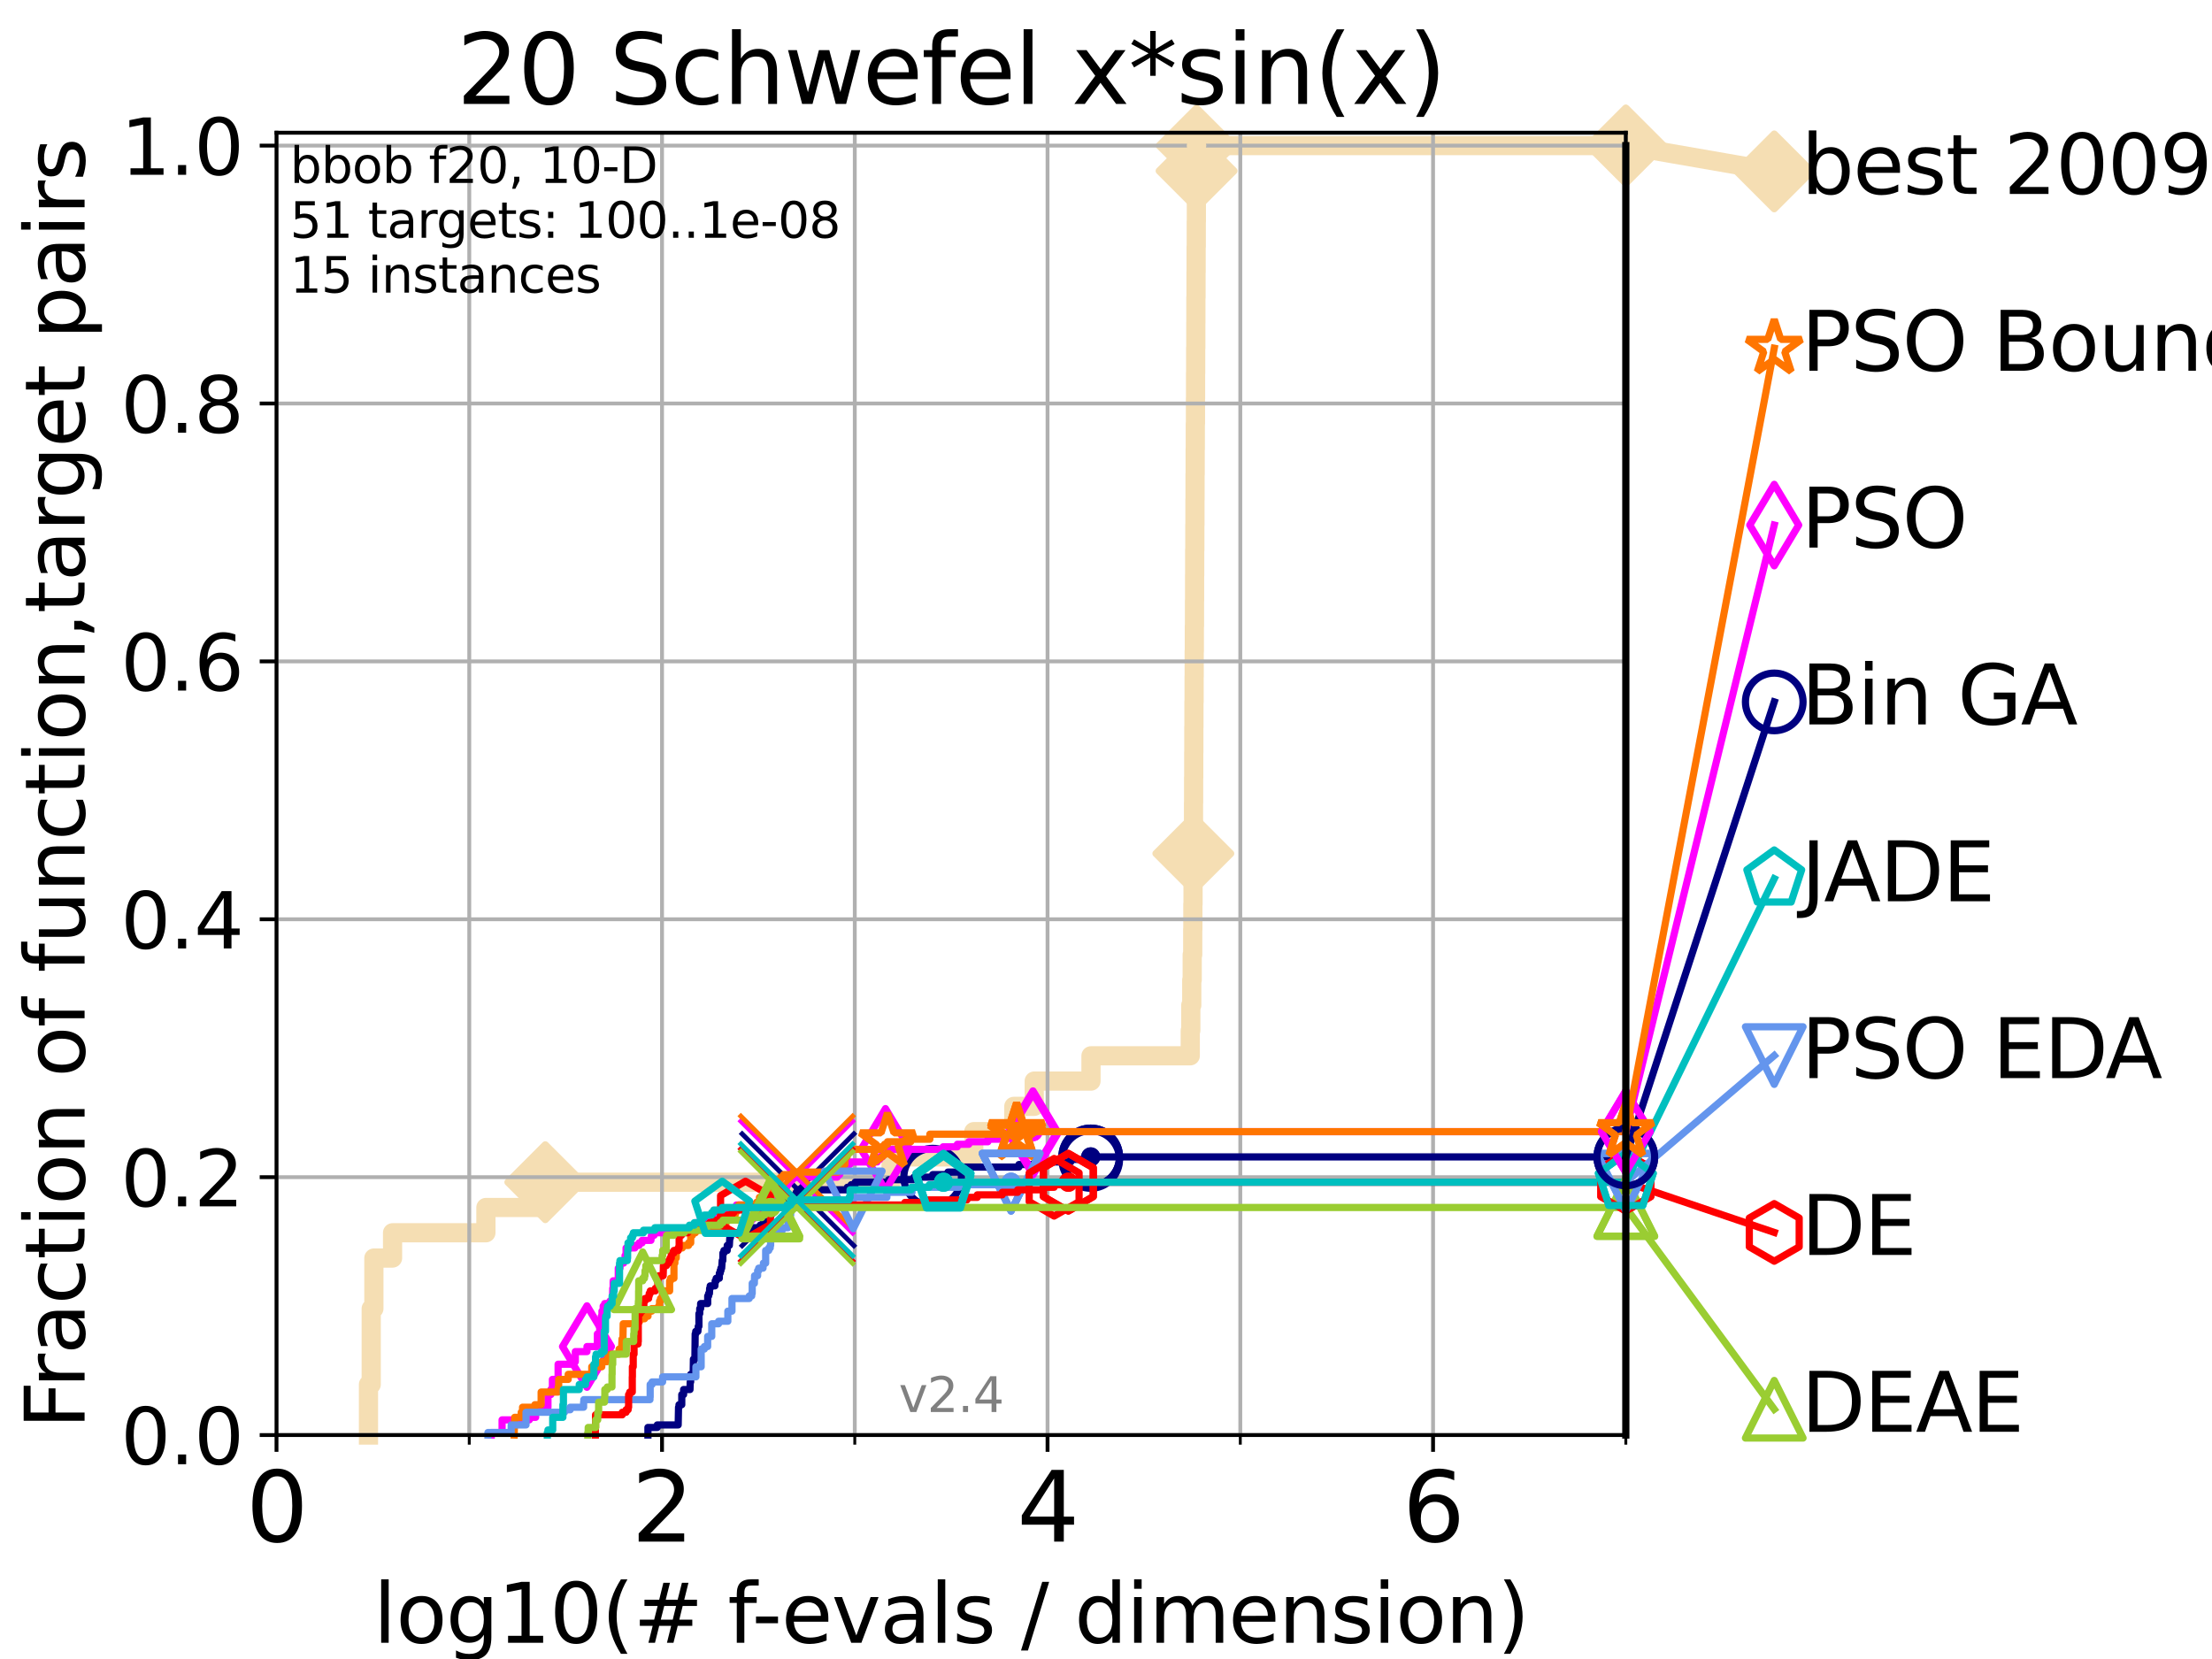 <?xml version="1.0" encoding="utf-8" standalone="no"?>
<!DOCTYPE svg PUBLIC "-//W3C//DTD SVG 1.1//EN"
  "http://www.w3.org/Graphics/SVG/1.1/DTD/svg11.dtd">
<svg height="345.6pt" version="1.1" viewBox="0 0 460.8 345.6" width="460.8pt" xmlns="http://www.w3.org/2000/svg" xmlns:xlink="http://www.w3.org/1999/xlink">
 <defs>
  <style type="text/css">*{stroke-linecap:butt;stroke-linejoin:round;}</style>
 </defs>
 <g id="figure_1">
  <g id="patch_1">
   <path d="M 0 345.6 
L 460.8 345.6 
L 460.8 0 
L 0 0 
z
" style="fill:#ffffff;"/>
  </g>
  <g id="axes_1">
   <g id="patch_2">
    <path d="M 57.6 298.944 
L 338.688 298.944 
L 338.688 27.648 
L 57.6 27.648 
z
" style="fill:#ffffff;"/>
   </g>
   <g id="line2d_1">
    <path d="M 76.759 298.944 
L 76.759 288.41 
L 77.331 288.41 
L 77.331 272.61 
L 77.885 272.61 
L 77.885 262.076 
L 81.776 262.076 
L 81.776 256.809 
L 101.223 256.809 
L 101.223 251.542 
L 113.595 251.542 
L 113.595 246.275 
L 185.626 246.275 
L 185.626 241.009 
L 202.857 241.009 
L 202.857 235.742 
L 211.2 235.742 
L 211.2 230.475 
L 215.446 230.475 
L 215.446 225.208 
L 227.274 225.208 
L 227.274 219.941 
L 247.952 219.941 
L 247.952 214.674 
L 248.064 214.674 
L 248.064 209.407 
L 248.264 209.407 
L 248.264 204.141 
L 248.359 204.141 
L 248.359 198.874 
L 248.464 198.874 
L 248.464 193.607 
L 248.494 193.607 
L 248.494 188.34 
L 248.534 188.34 
L 248.534 183.073 
L 248.551 183.073 
L 248.551 177.806 
L 248.592 177.806 
L 248.592 172.539 
L 248.629 172.539 
L 248.629 167.272 
L 248.651 167.272 
L 248.651 162.006 
L 248.677 162.006 
L 248.677 156.739 
L 248.696 156.739 
L 248.696 151.472 
L 248.719 151.472 
L 248.719 146.205 
L 248.753 146.205 
L 248.753 140.938 
L 248.77 140.938 
L 248.77 135.671 
L 248.801 135.671 
L 248.801 130.404 
L 248.832 130.404 
L 248.832 125.138 
L 248.853 125.138 
L 248.853 119.871 
L 248.874 119.871 
L 248.874 114.604 
L 248.906 114.604 
L 248.906 109.337 
L 248.93 109.337 
L 248.93 104.07 
L 248.948 104.07 
L 248.948 98.803 
L 248.975 98.803 
L 248.975 93.536 
L 249.002 93.536 
L 249.002 88.27 
L 249.036 88.27 
L 249.036 83.003 
L 249.056 83.003 
L 249.056 77.736 
L 249.079 77.736 
L 249.079 72.469 
L 249.11 72.469 
L 249.11 67.202 
L 249.124 67.202 
L 249.124 61.935 
L 249.154 61.935 
L 249.154 56.668 
L 249.175 56.668 
L 249.175 51.402 
L 249.202 51.402 
L 249.202 46.135 
L 249.224 46.135 
L 249.224 40.868 
L 249.245 40.868 
L 249.245 35.601 
L 249.267 35.601 
L 249.267 30.334 
L 338.688 30.334 
" style="fill:none;stroke:#f5deb3;stroke-linecap:square;stroke-width:4;"/>
   </g>
   <g id="line2d_2">
    <defs>
     <path d="M 0 7.778 
L 7.778 0 
L 0 -7.778 
L -7.778 0 
z
" id="mef8160b495" style="stroke:#f5deb3;stroke-linejoin:miter;stroke-width:1.5;"/>
    </defs>
    <g>
     <use style="fill:#f5deb3;stroke:#f5deb3;stroke-linejoin:miter;stroke-width:1.5;" x="113.595" xlink:href="#mef8160b495" y="246.275"/>
     <use style="fill:#f5deb3;stroke:#f5deb3;stroke-linejoin:miter;stroke-width:1.5;" x="248.592" xlink:href="#mef8160b495" y="177.806"/>
     <use style="fill:#f5deb3;stroke:#f5deb3;stroke-linejoin:miter;stroke-width:1.5;" x="249.267" xlink:href="#mef8160b495" y="35.601"/>
     <use style="fill:#f5deb3;stroke:#f5deb3;stroke-linejoin:miter;stroke-width:1.5;" x="249.267" xlink:href="#mef8160b495" y="30.334"/>
     <use style="fill:#f5deb3;stroke:#f5deb3;stroke-linejoin:miter;stroke-width:1.5;" x="338.688" xlink:href="#mef8160b495" y="30.334"/>
    </g>
   </g>
   <g id="line2d_3">
    <path style="fill:none;stroke:#f5deb3;stroke-linecap:square;stroke-width:4;"/>
    <g/>
   </g>
   <g id="line2d_4">
    <path d="M 338.688 30.334 
L 369.608 35.706 
" style="fill:none;stroke:#f5deb3;stroke-linecap:square;stroke-width:4;"/>
    <g>
     <use style="fill:#f5deb3;stroke:#f5deb3;stroke-linejoin:miter;stroke-width:1.5;" x="338.688" xlink:href="#mef8160b495" y="30.334"/>
     <use style="fill:#f5deb3;stroke:#f5deb3;stroke-linejoin:miter;stroke-width:1.5;" x="369.608" xlink:href="#mef8160b495" y="35.706"/>
    </g>
   </g>
   <g id="matplotlib.axis_1">
    <g id="xtick_1">
     <g id="line2d_5">
      <path clip-path="url(#pb5473229d5)" d="M 57.6 298.944 
L 57.6 27.648 
" style="fill:none;stroke:#b0b0b0;stroke-linecap:square;stroke-width:0.8;"/>
     </g>
     <g id="line2d_6">
      <defs>
       <path d="M 0 0 
L 0 3.5 
" id="m6ba4d3cb8f" style="stroke:#000000;stroke-width:0.8;"/>
      </defs>
      <g>
       <use style="stroke:#000000;stroke-width:0.8;" x="57.6" xlink:href="#m6ba4d3cb8f" y="298.944"/>
      </g>
     </g>
     <g id="text_1">
      <!-- 0 -->
      <g transform="translate(51.237 321.141)scale(0.2 -0.2)">
       <defs>
        <path d="M 2034 4250 
Q 1547 4250 1301 3770 
Q 1056 3291 1056 2328 
Q 1056 1369 1301 889 
Q 1547 409 2034 409 
Q 2525 409 2770 889 
Q 3016 1369 3016 2328 
Q 3016 3291 2770 3770 
Q 2525 4250 2034 4250 
z
M 2034 4750 
Q 2819 4750 3233 4129 
Q 3647 3509 3647 2328 
Q 3647 1150 3233 529 
Q 2819 -91 2034 -91 
Q 1250 -91 836 529 
Q 422 1150 422 2328 
Q 422 3509 836 4129 
Q 1250 4750 2034 4750 
z
" id="DejaVuSans-30" transform="scale(0.016)"/>
       </defs>
       <use xlink:href="#DejaVuSans-30"/>
      </g>
     </g>
    </g>
    <g id="xtick_2">
     <g id="line2d_7">
      <path clip-path="url(#pb5473229d5)" d="M 137.911 298.944 
L 137.911 27.648 
" style="fill:none;stroke:#b0b0b0;stroke-linecap:square;stroke-width:0.8;"/>
     </g>
     <g id="line2d_8">
      <g>
       <use style="stroke:#000000;stroke-width:0.8;" x="137.911" xlink:href="#m6ba4d3cb8f" y="298.944"/>
      </g>
     </g>
     <g id="text_2">
      <!-- 2 -->
      <g transform="translate(131.548 321.141)scale(0.2 -0.2)">
       <defs>
        <path d="M 1228 531 
L 3431 531 
L 3431 0 
L 469 0 
L 469 531 
Q 828 903 1448 1529 
Q 2069 2156 2228 2338 
Q 2531 2678 2651 2914 
Q 2772 3150 2772 3378 
Q 2772 3750 2511 3984 
Q 2250 4219 1831 4219 
Q 1534 4219 1204 4116 
Q 875 4013 500 3803 
L 500 4441 
Q 881 4594 1212 4672 
Q 1544 4750 1819 4750 
Q 2544 4750 2975 4387 
Q 3406 4025 3406 3419 
Q 3406 3131 3298 2873 
Q 3191 2616 2906 2266 
Q 2828 2175 2409 1742 
Q 1991 1309 1228 531 
z
" id="DejaVuSans-32" transform="scale(0.016)"/>
       </defs>
       <use xlink:href="#DejaVuSans-32"/>
      </g>
     </g>
    </g>
    <g id="xtick_3">
     <g id="line2d_9">
      <path clip-path="url(#pb5473229d5)" d="M 218.222 298.944 
L 218.222 27.648 
" style="fill:none;stroke:#b0b0b0;stroke-linecap:square;stroke-width:0.8;"/>
     </g>
     <g id="line2d_10">
      <g>
       <use style="stroke:#000000;stroke-width:0.8;" x="218.222" xlink:href="#m6ba4d3cb8f" y="298.944"/>
      </g>
     </g>
     <g id="text_3">
      <!-- 4 -->
      <g transform="translate(211.859 321.141)scale(0.2 -0.2)">
       <defs>
        <path d="M 2419 4116 
L 825 1625 
L 2419 1625 
L 2419 4116 
z
M 2253 4666 
L 3047 4666 
L 3047 1625 
L 3713 1625 
L 3713 1100 
L 3047 1100 
L 3047 0 
L 2419 0 
L 2419 1100 
L 313 1100 
L 313 1709 
L 2253 4666 
z
" id="DejaVuSans-34" transform="scale(0.016)"/>
       </defs>
       <use xlink:href="#DejaVuSans-34"/>
      </g>
     </g>
    </g>
    <g id="xtick_4">
     <g id="line2d_11">
      <path clip-path="url(#pb5473229d5)" d="M 298.533 298.944 
L 298.533 27.648 
" style="fill:none;stroke:#b0b0b0;stroke-linecap:square;stroke-width:0.8;"/>
     </g>
     <g id="line2d_12">
      <g>
       <use style="stroke:#000000;stroke-width:0.8;" x="298.533" xlink:href="#m6ba4d3cb8f" y="298.944"/>
      </g>
     </g>
     <g id="text_4">
      <!-- 6 -->
      <g transform="translate(292.17 321.141)scale(0.2 -0.2)">
       <defs>
        <path d="M 2113 2584 
Q 1688 2584 1439 2293 
Q 1191 2003 1191 1497 
Q 1191 994 1439 701 
Q 1688 409 2113 409 
Q 2538 409 2786 701 
Q 3034 994 3034 1497 
Q 3034 2003 2786 2293 
Q 2538 2584 2113 2584 
z
M 3366 4563 
L 3366 3988 
Q 3128 4100 2886 4159 
Q 2644 4219 2406 4219 
Q 1781 4219 1451 3797 
Q 1122 3375 1075 2522 
Q 1259 2794 1537 2939 
Q 1816 3084 2150 3084 
Q 2853 3084 3261 2657 
Q 3669 2231 3669 1497 
Q 3669 778 3244 343 
Q 2819 -91 2113 -91 
Q 1303 -91 875 529 
Q 447 1150 447 2328 
Q 447 3434 972 4092 
Q 1497 4750 2381 4750 
Q 2619 4750 2861 4703 
Q 3103 4656 3366 4563 
z
" id="DejaVuSans-36" transform="scale(0.016)"/>
       </defs>
       <use xlink:href="#DejaVuSans-36"/>
      </g>
     </g>
    </g>
    <g id="xtick_5">
     <g id="line2d_13">
      <path clip-path="url(#pb5473229d5)" d="M 97.755 298.944 
L 97.755 27.648 
" style="fill:none;stroke:#b0b0b0;stroke-linecap:square;stroke-width:0.8;"/>
     </g>
     <g id="line2d_14">
      <defs>
       <path d="M 0 0 
L 0 2 
" id="m0e1690d5d2" style="stroke:#000000;stroke-width:0.6;"/>
      </defs>
      <g>
       <use style="stroke:#000000;stroke-width:0.6;" x="97.755" xlink:href="#m0e1690d5d2" y="298.944"/>
      </g>
     </g>
    </g>
    <g id="xtick_6">
     <g id="line2d_15">
      <path clip-path="url(#pb5473229d5)" d="M 178.066 298.944 
L 178.066 27.648 
" style="fill:none;stroke:#b0b0b0;stroke-linecap:square;stroke-width:0.8;"/>
     </g>
     <g id="line2d_16">
      <g>
       <use style="stroke:#000000;stroke-width:0.6;" x="178.066" xlink:href="#m0e1690d5d2" y="298.944"/>
      </g>
     </g>
    </g>
    <g id="xtick_7">
     <g id="line2d_17">
      <path clip-path="url(#pb5473229d5)" d="M 258.377 298.944 
L 258.377 27.648 
" style="fill:none;stroke:#b0b0b0;stroke-linecap:square;stroke-width:0.8;"/>
     </g>
     <g id="line2d_18">
      <g>
       <use style="stroke:#000000;stroke-width:0.6;" x="258.377" xlink:href="#m0e1690d5d2" y="298.944"/>
      </g>
     </g>
    </g>
    <g id="xtick_8">
     <g id="line2d_19">
      <path clip-path="url(#pb5473229d5)" d="M 338.688 298.944 
L 338.688 27.648 
" style="fill:none;stroke:#b0b0b0;stroke-linecap:square;stroke-width:0.8;"/>
     </g>
     <g id="line2d_20">
      <g>
       <use style="stroke:#000000;stroke-width:0.6;" x="338.688" xlink:href="#m0e1690d5d2" y="298.944"/>
      </g>
     </g>
    </g>
    <g id="text_5">
     <!-- log10(# f-evals / dimension) -->
     <g transform="translate(77.764 342.218)scale(0.17 -0.17)">
      <defs>
       <path d="M 603 4863 
L 1178 4863 
L 1178 0 
L 603 0 
L 603 4863 
z
" id="DejaVuSans-6c" transform="scale(0.016)"/>
       <path d="M 1959 3097 
Q 1497 3097 1228 2736 
Q 959 2375 959 1747 
Q 959 1119 1226 758 
Q 1494 397 1959 397 
Q 2419 397 2687 759 
Q 2956 1122 2956 1747 
Q 2956 2369 2687 2733 
Q 2419 3097 1959 3097 
z
M 1959 3584 
Q 2709 3584 3137 3096 
Q 3566 2609 3566 1747 
Q 3566 888 3137 398 
Q 2709 -91 1959 -91 
Q 1206 -91 779 398 
Q 353 888 353 1747 
Q 353 2609 779 3096 
Q 1206 3584 1959 3584 
z
" id="DejaVuSans-6f" transform="scale(0.016)"/>
       <path d="M 2906 1791 
Q 2906 2416 2648 2759 
Q 2391 3103 1925 3103 
Q 1463 3103 1205 2759 
Q 947 2416 947 1791 
Q 947 1169 1205 825 
Q 1463 481 1925 481 
Q 2391 481 2648 825 
Q 2906 1169 2906 1791 
z
M 3481 434 
Q 3481 -459 3084 -895 
Q 2688 -1331 1869 -1331 
Q 1566 -1331 1297 -1286 
Q 1028 -1241 775 -1147 
L 775 -588 
Q 1028 -725 1275 -790 
Q 1522 -856 1778 -856 
Q 2344 -856 2625 -561 
Q 2906 -266 2906 331 
L 2906 616 
Q 2728 306 2450 153 
Q 2172 0 1784 0 
Q 1141 0 747 490 
Q 353 981 353 1791 
Q 353 2603 747 3093 
Q 1141 3584 1784 3584 
Q 2172 3584 2450 3431 
Q 2728 3278 2906 2969 
L 2906 3500 
L 3481 3500 
L 3481 434 
z
" id="DejaVuSans-67" transform="scale(0.016)"/>
       <path d="M 794 531 
L 1825 531 
L 1825 4091 
L 703 3866 
L 703 4441 
L 1819 4666 
L 2450 4666 
L 2450 531 
L 3481 531 
L 3481 0 
L 794 0 
L 794 531 
z
" id="DejaVuSans-31" transform="scale(0.016)"/>
       <path d="M 1984 4856 
Q 1566 4138 1362 3434 
Q 1159 2731 1159 2009 
Q 1159 1288 1364 580 
Q 1569 -128 1984 -844 
L 1484 -844 
Q 1016 -109 783 600 
Q 550 1309 550 2009 
Q 550 2706 781 3412 
Q 1013 4119 1484 4856 
L 1984 4856 
z
" id="DejaVuSans-28" transform="scale(0.016)"/>
       <path d="M 3272 2816 
L 2363 2816 
L 2100 1772 
L 3016 1772 
L 3272 2816 
z
M 2803 4594 
L 2478 3297 
L 3391 3297 
L 3719 4594 
L 4219 4594 
L 3897 3297 
L 4872 3297 
L 4872 2816 
L 3775 2816 
L 3519 1772 
L 4513 1772 
L 4513 1294 
L 3397 1294 
L 3072 0 
L 2572 0 
L 2894 1294 
L 1978 1294 
L 1656 0 
L 1153 0 
L 1478 1294 
L 494 1294 
L 494 1772 
L 1594 1772 
L 1856 2816 
L 850 2816 
L 850 3297 
L 1978 3297 
L 2297 4594 
L 2803 4594 
z
" id="DejaVuSans-23" transform="scale(0.016)"/>
       <path id="DejaVuSans-20" transform="scale(0.016)"/>
       <path d="M 2375 4863 
L 2375 4384 
L 1825 4384 
Q 1516 4384 1395 4259 
Q 1275 4134 1275 3809 
L 1275 3500 
L 2222 3500 
L 2222 3053 
L 1275 3053 
L 1275 0 
L 697 0 
L 697 3053 
L 147 3053 
L 147 3500 
L 697 3500 
L 697 3744 
Q 697 4328 969 4595 
Q 1241 4863 1831 4863 
L 2375 4863 
z
" id="DejaVuSans-66" transform="scale(0.016)"/>
       <path d="M 313 2009 
L 1997 2009 
L 1997 1497 
L 313 1497 
L 313 2009 
z
" id="DejaVuSans-2d" transform="scale(0.016)"/>
       <path d="M 3597 1894 
L 3597 1613 
L 953 1613 
Q 991 1019 1311 708 
Q 1631 397 2203 397 
Q 2534 397 2845 478 
Q 3156 559 3463 722 
L 3463 178 
Q 3153 47 2828 -22 
Q 2503 -91 2169 -91 
Q 1331 -91 842 396 
Q 353 884 353 1716 
Q 353 2575 817 3079 
Q 1281 3584 2069 3584 
Q 2775 3584 3186 3129 
Q 3597 2675 3597 1894 
z
M 3022 2063 
Q 3016 2534 2758 2815 
Q 2500 3097 2075 3097 
Q 1594 3097 1305 2825 
Q 1016 2553 972 2059 
L 3022 2063 
z
" id="DejaVuSans-65" transform="scale(0.016)"/>
       <path d="M 191 3500 
L 800 3500 
L 1894 563 
L 2988 3500 
L 3597 3500 
L 2284 0 
L 1503 0 
L 191 3500 
z
" id="DejaVuSans-76" transform="scale(0.016)"/>
       <path d="M 2194 1759 
Q 1497 1759 1228 1600 
Q 959 1441 959 1056 
Q 959 750 1161 570 
Q 1363 391 1709 391 
Q 2188 391 2477 730 
Q 2766 1069 2766 1631 
L 2766 1759 
L 2194 1759 
z
M 3341 1997 
L 3341 0 
L 2766 0 
L 2766 531 
Q 2569 213 2275 61 
Q 1981 -91 1556 -91 
Q 1019 -91 701 211 
Q 384 513 384 1019 
Q 384 1609 779 1909 
Q 1175 2209 1959 2209 
L 2766 2209 
L 2766 2266 
Q 2766 2663 2505 2880 
Q 2244 3097 1772 3097 
Q 1472 3097 1187 3025 
Q 903 2953 641 2809 
L 641 3341 
Q 956 3463 1253 3523 
Q 1550 3584 1831 3584 
Q 2591 3584 2966 3190 
Q 3341 2797 3341 1997 
z
" id="DejaVuSans-61" transform="scale(0.016)"/>
       <path d="M 2834 3397 
L 2834 2853 
Q 2591 2978 2328 3040 
Q 2066 3103 1784 3103 
Q 1356 3103 1142 2972 
Q 928 2841 928 2578 
Q 928 2378 1081 2264 
Q 1234 2150 1697 2047 
L 1894 2003 
Q 2506 1872 2764 1633 
Q 3022 1394 3022 966 
Q 3022 478 2636 193 
Q 2250 -91 1575 -91 
Q 1294 -91 989 -36 
Q 684 19 347 128 
L 347 722 
Q 666 556 975 473 
Q 1284 391 1588 391 
Q 1994 391 2212 530 
Q 2431 669 2431 922 
Q 2431 1156 2273 1281 
Q 2116 1406 1581 1522 
L 1381 1569 
Q 847 1681 609 1914 
Q 372 2147 372 2553 
Q 372 3047 722 3315 
Q 1072 3584 1716 3584 
Q 2034 3584 2315 3537 
Q 2597 3491 2834 3397 
z
" id="DejaVuSans-73" transform="scale(0.016)"/>
       <path d="M 1625 4666 
L 2156 4666 
L 531 -594 
L 0 -594 
L 1625 4666 
z
" id="DejaVuSans-2f" transform="scale(0.016)"/>
       <path d="M 2906 2969 
L 2906 4863 
L 3481 4863 
L 3481 0 
L 2906 0 
L 2906 525 
Q 2725 213 2448 61 
Q 2172 -91 1784 -91 
Q 1150 -91 751 415 
Q 353 922 353 1747 
Q 353 2572 751 3078 
Q 1150 3584 1784 3584 
Q 2172 3584 2448 3432 
Q 2725 3281 2906 2969 
z
M 947 1747 
Q 947 1113 1208 752 
Q 1469 391 1925 391 
Q 2381 391 2643 752 
Q 2906 1113 2906 1747 
Q 2906 2381 2643 2742 
Q 2381 3103 1925 3103 
Q 1469 3103 1208 2742 
Q 947 2381 947 1747 
z
" id="DejaVuSans-64" transform="scale(0.016)"/>
       <path d="M 603 3500 
L 1178 3500 
L 1178 0 
L 603 0 
L 603 3500 
z
M 603 4863 
L 1178 4863 
L 1178 4134 
L 603 4134 
L 603 4863 
z
" id="DejaVuSans-69" transform="scale(0.016)"/>
       <path d="M 3328 2828 
Q 3544 3216 3844 3400 
Q 4144 3584 4550 3584 
Q 5097 3584 5394 3201 
Q 5691 2819 5691 2113 
L 5691 0 
L 5113 0 
L 5113 2094 
Q 5113 2597 4934 2840 
Q 4756 3084 4391 3084 
Q 3944 3084 3684 2787 
Q 3425 2491 3425 1978 
L 3425 0 
L 2847 0 
L 2847 2094 
Q 2847 2600 2669 2842 
Q 2491 3084 2119 3084 
Q 1678 3084 1418 2786 
Q 1159 2488 1159 1978 
L 1159 0 
L 581 0 
L 581 3500 
L 1159 3500 
L 1159 2956 
Q 1356 3278 1631 3431 
Q 1906 3584 2284 3584 
Q 2666 3584 2933 3390 
Q 3200 3197 3328 2828 
z
" id="DejaVuSans-6d" transform="scale(0.016)"/>
       <path d="M 3513 2113 
L 3513 0 
L 2938 0 
L 2938 2094 
Q 2938 2591 2744 2837 
Q 2550 3084 2163 3084 
Q 1697 3084 1428 2787 
Q 1159 2491 1159 1978 
L 1159 0 
L 581 0 
L 581 3500 
L 1159 3500 
L 1159 2956 
Q 1366 3272 1645 3428 
Q 1925 3584 2291 3584 
Q 2894 3584 3203 3211 
Q 3513 2838 3513 2113 
z
" id="DejaVuSans-6e" transform="scale(0.016)"/>
       <path d="M 513 4856 
L 1013 4856 
Q 1481 4119 1714 3412 
Q 1947 2706 1947 2009 
Q 1947 1309 1714 600 
Q 1481 -109 1013 -844 
L 513 -844 
Q 928 -128 1133 580 
Q 1338 1288 1338 2009 
Q 1338 2731 1133 3434 
Q 928 4138 513 4856 
z
" id="DejaVuSans-29" transform="scale(0.016)"/>
      </defs>
      <use xlink:href="#DejaVuSans-6c"/>
      <use x="27.783" xlink:href="#DejaVuSans-6f"/>
      <use x="88.965" xlink:href="#DejaVuSans-67"/>
      <use x="152.441" xlink:href="#DejaVuSans-31"/>
      <use x="216.064" xlink:href="#DejaVuSans-30"/>
      <use x="279.688" xlink:href="#DejaVuSans-28"/>
      <use x="318.701" xlink:href="#DejaVuSans-23"/>
      <use x="402.49" xlink:href="#DejaVuSans-20"/>
      <use x="434.277" xlink:href="#DejaVuSans-66"/>
      <use x="463.982" xlink:href="#DejaVuSans-2d"/>
      <use x="500.066" xlink:href="#DejaVuSans-65"/>
      <use x="561.59" xlink:href="#DejaVuSans-76"/>
      <use x="620.77" xlink:href="#DejaVuSans-61"/>
      <use x="682.049" xlink:href="#DejaVuSans-6c"/>
      <use x="709.832" xlink:href="#DejaVuSans-73"/>
      <use x="761.932" xlink:href="#DejaVuSans-20"/>
      <use x="793.719" xlink:href="#DejaVuSans-2f"/>
      <use x="827.41" xlink:href="#DejaVuSans-20"/>
      <use x="859.197" xlink:href="#DejaVuSans-64"/>
      <use x="922.674" xlink:href="#DejaVuSans-69"/>
      <use x="950.457" xlink:href="#DejaVuSans-6d"/>
      <use x="1047.869" xlink:href="#DejaVuSans-65"/>
      <use x="1109.393" xlink:href="#DejaVuSans-6e"/>
      <use x="1172.771" xlink:href="#DejaVuSans-73"/>
      <use x="1224.871" xlink:href="#DejaVuSans-69"/>
      <use x="1252.654" xlink:href="#DejaVuSans-6f"/>
      <use x="1313.836" xlink:href="#DejaVuSans-6e"/>
      <use x="1377.215" xlink:href="#DejaVuSans-29"/>
     </g>
    </g>
   </g>
   <g id="matplotlib.axis_2">
    <g id="ytick_1">
     <g id="line2d_21">
      <path clip-path="url(#pb5473229d5)" d="M 57.6 298.944 
L 338.688 298.944 
" style="fill:none;stroke:#b0b0b0;stroke-linecap:square;stroke-width:0.8;"/>
     </g>
     <g id="line2d_22">
      <defs>
       <path d="M 0 0 
L -3.5 0 
" id="m7d0dd8c051" style="stroke:#000000;stroke-width:0.8;"/>
      </defs>
      <g>
       <use style="stroke:#000000;stroke-width:0.8;" x="57.6" xlink:href="#m7d0dd8c051" y="298.944"/>
      </g>
     </g>
     <g id="text_6">
      <!-- 0.0 -->
      <g transform="translate(25.155 305.023)scale(0.16 -0.16)">
       <defs>
        <path d="M 684 794 
L 1344 794 
L 1344 0 
L 684 0 
L 684 794 
z
" id="DejaVuSans-2e" transform="scale(0.016)"/>
       </defs>
       <use xlink:href="#DejaVuSans-30"/>
       <use x="63.623" xlink:href="#DejaVuSans-2e"/>
       <use x="95.41" xlink:href="#DejaVuSans-30"/>
      </g>
     </g>
    </g>
    <g id="ytick_2">
     <g id="line2d_23">
      <path clip-path="url(#pb5473229d5)" d="M 57.6 245.222 
L 338.688 245.222 
" style="fill:none;stroke:#b0b0b0;stroke-linecap:square;stroke-width:0.8;"/>
     </g>
     <g id="line2d_24">
      <g>
       <use style="stroke:#000000;stroke-width:0.8;" x="57.6" xlink:href="#m7d0dd8c051" y="245.222"/>
      </g>
     </g>
     <g id="text_7">
      <!-- 0.2 -->
      <g transform="translate(25.155 251.301)scale(0.16 -0.16)">
       <use xlink:href="#DejaVuSans-30"/>
       <use x="63.623" xlink:href="#DejaVuSans-2e"/>
       <use x="95.41" xlink:href="#DejaVuSans-32"/>
      </g>
     </g>
    </g>
    <g id="ytick_3">
     <g id="line2d_25">
      <path clip-path="url(#pb5473229d5)" d="M 57.6 191.5 
L 338.688 191.5 
" style="fill:none;stroke:#b0b0b0;stroke-linecap:square;stroke-width:0.8;"/>
     </g>
     <g id="line2d_26">
      <g>
       <use style="stroke:#000000;stroke-width:0.8;" x="57.6" xlink:href="#m7d0dd8c051" y="191.5"/>
      </g>
     </g>
     <g id="text_8">
      <!-- 0.4 -->
      <g transform="translate(25.155 197.579)scale(0.16 -0.16)">
       <use xlink:href="#DejaVuSans-30"/>
       <use x="63.623" xlink:href="#DejaVuSans-2e"/>
       <use x="95.41" xlink:href="#DejaVuSans-34"/>
      </g>
     </g>
    </g>
    <g id="ytick_4">
     <g id="line2d_27">
      <path clip-path="url(#pb5473229d5)" d="M 57.6 137.778 
L 338.688 137.778 
" style="fill:none;stroke:#b0b0b0;stroke-linecap:square;stroke-width:0.8;"/>
     </g>
     <g id="line2d_28">
      <g>
       <use style="stroke:#000000;stroke-width:0.8;" x="57.6" xlink:href="#m7d0dd8c051" y="137.778"/>
      </g>
     </g>
     <g id="text_9">
      <!-- 0.6 -->
      <g transform="translate(25.155 143.857)scale(0.16 -0.16)">
       <use xlink:href="#DejaVuSans-30"/>
       <use x="63.623" xlink:href="#DejaVuSans-2e"/>
       <use x="95.41" xlink:href="#DejaVuSans-36"/>
      </g>
     </g>
    </g>
    <g id="ytick_5">
     <g id="line2d_29">
      <path clip-path="url(#pb5473229d5)" d="M 57.6 84.056 
L 338.688 84.056 
" style="fill:none;stroke:#b0b0b0;stroke-linecap:square;stroke-width:0.8;"/>
     </g>
     <g id="line2d_30">
      <g>
       <use style="stroke:#000000;stroke-width:0.8;" x="57.6" xlink:href="#m7d0dd8c051" y="84.056"/>
      </g>
     </g>
     <g id="text_10">
      <!-- 0.8 -->
      <g transform="translate(25.155 90.135)scale(0.16 -0.16)">
       <defs>
        <path d="M 2034 2216 
Q 1584 2216 1326 1975 
Q 1069 1734 1069 1313 
Q 1069 891 1326 650 
Q 1584 409 2034 409 
Q 2484 409 2743 651 
Q 3003 894 3003 1313 
Q 3003 1734 2745 1975 
Q 2488 2216 2034 2216 
z
M 1403 2484 
Q 997 2584 770 2862 
Q 544 3141 544 3541 
Q 544 4100 942 4425 
Q 1341 4750 2034 4750 
Q 2731 4750 3128 4425 
Q 3525 4100 3525 3541 
Q 3525 3141 3298 2862 
Q 3072 2584 2669 2484 
Q 3125 2378 3379 2068 
Q 3634 1759 3634 1313 
Q 3634 634 3220 271 
Q 2806 -91 2034 -91 
Q 1263 -91 848 271 
Q 434 634 434 1313 
Q 434 1759 690 2068 
Q 947 2378 1403 2484 
z
M 1172 3481 
Q 1172 3119 1398 2916 
Q 1625 2713 2034 2713 
Q 2441 2713 2670 2916 
Q 2900 3119 2900 3481 
Q 2900 3844 2670 4047 
Q 2441 4250 2034 4250 
Q 1625 4250 1398 4047 
Q 1172 3844 1172 3481 
z
" id="DejaVuSans-38" transform="scale(0.016)"/>
       </defs>
       <use xlink:href="#DejaVuSans-30"/>
       <use x="63.623" xlink:href="#DejaVuSans-2e"/>
       <use x="95.41" xlink:href="#DejaVuSans-38"/>
      </g>
     </g>
    </g>
    <g id="ytick_6">
     <g id="line2d_31">
      <path clip-path="url(#pb5473229d5)" d="M 57.6 30.334 
L 338.688 30.334 
" style="fill:none;stroke:#b0b0b0;stroke-linecap:square;stroke-width:0.8;"/>
     </g>
     <g id="line2d_32">
      <g>
       <use style="stroke:#000000;stroke-width:0.8;" x="57.6" xlink:href="#m7d0dd8c051" y="30.334"/>
      </g>
     </g>
     <g id="text_11">
      <!-- 1.0 -->
      <g transform="translate(25.155 36.413)scale(0.16 -0.16)">
       <use xlink:href="#DejaVuSans-31"/>
       <use x="63.623" xlink:href="#DejaVuSans-2e"/>
       <use x="95.41" xlink:href="#DejaVuSans-30"/>
      </g>
     </g>
    </g>
    <g id="text_12">
     <!-- Fraction of function,target pairs -->
     <g transform="translate(17.62 297.681)rotate(-90)scale(0.17 -0.17)">
      <defs>
       <path d="M 628 4666 
L 3309 4666 
L 3309 4134 
L 1259 4134 
L 1259 2759 
L 3109 2759 
L 3109 2228 
L 1259 2228 
L 1259 0 
L 628 0 
L 628 4666 
z
" id="DejaVuSans-46" transform="scale(0.016)"/>
       <path d="M 2631 2963 
Q 2534 3019 2420 3045 
Q 2306 3072 2169 3072 
Q 1681 3072 1420 2755 
Q 1159 2438 1159 1844 
L 1159 0 
L 581 0 
L 581 3500 
L 1159 3500 
L 1159 2956 
Q 1341 3275 1631 3429 
Q 1922 3584 2338 3584 
Q 2397 3584 2469 3576 
Q 2541 3569 2628 3553 
L 2631 2963 
z
" id="DejaVuSans-72" transform="scale(0.016)"/>
       <path d="M 3122 3366 
L 3122 2828 
Q 2878 2963 2633 3030 
Q 2388 3097 2138 3097 
Q 1578 3097 1268 2742 
Q 959 2388 959 1747 
Q 959 1106 1268 751 
Q 1578 397 2138 397 
Q 2388 397 2633 464 
Q 2878 531 3122 666 
L 3122 134 
Q 2881 22 2623 -34 
Q 2366 -91 2075 -91 
Q 1284 -91 818 406 
Q 353 903 353 1747 
Q 353 2603 823 3093 
Q 1294 3584 2113 3584 
Q 2378 3584 2631 3529 
Q 2884 3475 3122 3366 
z
" id="DejaVuSans-63" transform="scale(0.016)"/>
       <path d="M 1172 4494 
L 1172 3500 
L 2356 3500 
L 2356 3053 
L 1172 3053 
L 1172 1153 
Q 1172 725 1289 603 
Q 1406 481 1766 481 
L 2356 481 
L 2356 0 
L 1766 0 
Q 1100 0 847 248 
Q 594 497 594 1153 
L 594 3053 
L 172 3053 
L 172 3500 
L 594 3500 
L 594 4494 
L 1172 4494 
z
" id="DejaVuSans-74" transform="scale(0.016)"/>
       <path d="M 544 1381 
L 544 3500 
L 1119 3500 
L 1119 1403 
Q 1119 906 1312 657 
Q 1506 409 1894 409 
Q 2359 409 2629 706 
Q 2900 1003 2900 1516 
L 2900 3500 
L 3475 3500 
L 3475 0 
L 2900 0 
L 2900 538 
Q 2691 219 2414 64 
Q 2138 -91 1772 -91 
Q 1169 -91 856 284 
Q 544 659 544 1381 
z
M 1991 3584 
L 1991 3584 
z
" id="DejaVuSans-75" transform="scale(0.016)"/>
       <path d="M 750 794 
L 1409 794 
L 1409 256 
L 897 -744 
L 494 -744 
L 750 256 
L 750 794 
z
" id="DejaVuSans-2c" transform="scale(0.016)"/>
       <path d="M 1159 525 
L 1159 -1331 
L 581 -1331 
L 581 3500 
L 1159 3500 
L 1159 2969 
Q 1341 3281 1617 3432 
Q 1894 3584 2278 3584 
Q 2916 3584 3314 3078 
Q 3713 2572 3713 1747 
Q 3713 922 3314 415 
Q 2916 -91 2278 -91 
Q 1894 -91 1617 61 
Q 1341 213 1159 525 
z
M 3116 1747 
Q 3116 2381 2855 2742 
Q 2594 3103 2138 3103 
Q 1681 3103 1420 2742 
Q 1159 2381 1159 1747 
Q 1159 1113 1420 752 
Q 1681 391 2138 391 
Q 2594 391 2855 752 
Q 3116 1113 3116 1747 
z
" id="DejaVuSans-70" transform="scale(0.016)"/>
      </defs>
      <use xlink:href="#DejaVuSans-46"/>
      <use x="50.27" xlink:href="#DejaVuSans-72"/>
      <use x="91.383" xlink:href="#DejaVuSans-61"/>
      <use x="152.662" xlink:href="#DejaVuSans-63"/>
      <use x="207.643" xlink:href="#DejaVuSans-74"/>
      <use x="246.852" xlink:href="#DejaVuSans-69"/>
      <use x="274.635" xlink:href="#DejaVuSans-6f"/>
      <use x="335.816" xlink:href="#DejaVuSans-6e"/>
      <use x="399.195" xlink:href="#DejaVuSans-20"/>
      <use x="430.982" xlink:href="#DejaVuSans-6f"/>
      <use x="492.164" xlink:href="#DejaVuSans-66"/>
      <use x="527.369" xlink:href="#DejaVuSans-20"/>
      <use x="559.156" xlink:href="#DejaVuSans-66"/>
      <use x="594.361" xlink:href="#DejaVuSans-75"/>
      <use x="657.74" xlink:href="#DejaVuSans-6e"/>
      <use x="721.119" xlink:href="#DejaVuSans-63"/>
      <use x="776.1" xlink:href="#DejaVuSans-74"/>
      <use x="815.309" xlink:href="#DejaVuSans-69"/>
      <use x="843.092" xlink:href="#DejaVuSans-6f"/>
      <use x="904.273" xlink:href="#DejaVuSans-6e"/>
      <use x="967.652" xlink:href="#DejaVuSans-2c"/>
      <use x="999.439" xlink:href="#DejaVuSans-74"/>
      <use x="1038.648" xlink:href="#DejaVuSans-61"/>
      <use x="1099.928" xlink:href="#DejaVuSans-72"/>
      <use x="1139.291" xlink:href="#DejaVuSans-67"/>
      <use x="1202.768" xlink:href="#DejaVuSans-65"/>
      <use x="1264.291" xlink:href="#DejaVuSans-74"/>
      <use x="1303.5" xlink:href="#DejaVuSans-20"/>
      <use x="1335.287" xlink:href="#DejaVuSans-70"/>
      <use x="1398.764" xlink:href="#DejaVuSans-61"/>
      <use x="1460.043" xlink:href="#DejaVuSans-69"/>
      <use x="1487.826" xlink:href="#DejaVuSans-72"/>
      <use x="1528.939" xlink:href="#DejaVuSans-73"/>
     </g>
    </g>
   </g>
   <g id="line2d_33">
    <defs>
     <path d="M 0 1.5 
C 0.398 1.5 0.779 1.342 1.061 1.061 
C 1.342 0.779 1.5 0.398 1.5 0 
C 1.5 -0.398 1.342 -0.779 1.061 -1.061 
C 0.779 -1.342 0.398 -1.5 0 -1.5 
C -0.398 -1.5 -0.779 -1.342 -1.061 -1.061 
C -1.342 -0.779 -1.5 -0.398 -1.5 0 
C -1.5 0.398 -1.342 0.779 -1.061 1.061 
C -0.779 1.342 -0.398 1.5 0 1.5 
z
" id="me5c5797ca4" style="stroke:#f5deb3;"/>
    </defs>
    <g>
     <use style="fill:#f5deb3;stroke:#f5deb3;" x="249.267" xlink:href="#me5c5797ca4" y="30.334"/>
     <use style="fill:#f5deb3;stroke:#f5deb3;" x="249.267" xlink:href="#me5c5797ca4" y="30.334"/>
    </g>
   </g>
   <g id="line2d_34">
    <defs>
     <path d="M 0 1.5 
C 0.398 1.5 0.779 1.342 1.061 1.061 
C 1.342 0.779 1.5 0.398 1.5 0 
C 1.5 -0.398 1.342 -0.779 1.061 -1.061 
C 0.779 -1.342 0.398 -1.5 0 -1.5 
C -0.398 -1.5 -0.779 -1.342 -1.061 -1.061 
C -1.342 -0.779 -1.5 -0.398 -1.5 0 
C -1.5 0.398 -1.342 0.779 -1.061 1.061 
C -0.779 1.342 -0.398 1.5 0 1.5 
z
" id="mc0660c12bd" style="stroke:#000080;"/>
    </defs>
    <g>
     <use style="fill:#000080;stroke:#000080;" x="227.215" xlink:href="#mc0660c12bd" y="241.009"/>
     <use style="fill:#000080;stroke:#000080;" x="227.215" xlink:href="#mc0660c12bd" y="241.009"/>
    </g>
   </g>
   <g id="line2d_35">
    <path d="M 134.974 298.944 
L 134.974 297.364 
L 136.924 297.364 
L 136.924 296.837 
L 141.278 296.837 
L 141.35 293.15 
L 141.45 293.15 
L 141.45 292.624 
L 142.024 292.624 
L 142.024 290.517 
L 142.406 290.517 
L 142.406 289.464 
L 143.741 289.464 
L 143.779 287.884 
L 143.878 287.884 
L 143.878 286.304 
L 144.403 286.304 
L 144.451 283.143 
L 144.76 283.143 
L 144.818 277.877 
L 144.935 277.877 
L 144.935 277.35 
L 145.384 277.35 
L 145.463 276.296 
L 145.599 276.296 
L 145.599 273.663 
L 145.766 273.663 
L 145.766 272.61 
L 145.954 272.61 
L 145.954 271.556 
L 147.429 271.556 
L 147.429 269.976 
L 147.62 269.976 
L 147.62 269.45 
L 147.789 269.45 
L 147.829 268.396 
L 147.947 268.396 
L 147.947 267.87 
L 148.929 267.87 
L 148.985 266.816 
L 149.196 266.816 
L 149.196 266.289 
L 149.85 266.289 
L 149.85 265.236 
L 150.025 265.236 
L 150.025 264.709 
L 150.181 264.709 
L 150.181 264.183 
L 150.336 264.183 
L 150.446 262.603 
L 150.573 262.603 
L 150.599 261.023 
L 150.808 261.023 
L 150.808 260.496 
L 151.494 260.496 
L 151.494 259.443 
L 151.936 259.443 
L 152.03 257.862 
L 152.153 257.862 
L 152.153 257.336 
L 152.307 257.336 
L 152.307 256.809 
L 156.009 256.809 
L 156.009 256.282 
L 156.575 256.282 
L 156.575 255.756 
L 158.353 255.756 
L 158.353 255.229 
L 158.979 255.229 
L 158.979 254.702 
L 159.34 254.702 
L 159.446 253.649 
L 159.502 253.649 
L 159.613 252.069 
L 160.409 252.069 
L 160.409 251.542 
L 161.298 251.542 
L 161.298 251.016 
L 162.243 251.016 
L 162.243 250.489 
L 162.419 250.489 
L 162.419 249.962 
L 165.454 249.962 
L 165.454 249.436 
L 165.686 249.436 
L 165.686 248.909 
L 165.87 248.909 
L 165.87 248.382 
L 166.138 248.382 
L 166.138 247.855 
L 176.523 247.855 
L 176.523 247.329 
L 177.313 247.329 
L 177.313 246.802 
L 178.145 246.802 
L 178.145 246.275 
L 185.142 246.275 
L 185.142 245.749 
L 190.392 245.749 
L 190.392 245.222 
L 194.288 245.222 
L 194.288 244.695 
L 197.471 244.695 
L 197.471 244.169 
L 200.162 244.169 
L 200.162 243.115 
L 212.257 243.115 
L 212.257 242.589 
L 215.645 242.589 
L 215.645 242.062 
L 223.056 242.062 
L 223.056 241.535 
L 227.215 241.535 
L 227.215 241.009 
L 338.688 241.009 
L 338.688 241.009 
" style="fill:none;stroke:#000080;stroke-linecap:square;stroke-width:1.5;"/>
   </g>
   <g id="line2d_36">
    <defs>
     <path d="M 0 6 
C 1.591 6 3.117 5.368 4.243 4.243 
C 5.368 3.117 6 1.591 6 0 
C 6 -1.591 5.368 -3.117 4.243 -4.243 
C 3.117 -5.368 1.591 -6 0 -6 
C -1.591 -6 -3.117 -5.368 -4.243 -4.243 
C -5.368 -3.117 -6 -1.591 -6 0 
C -6 1.591 -5.368 3.117 -4.243 4.243 
C -3.117 5.368 -1.591 6 0 6 
z
" id="m8dc7f5ac88" style="stroke:#000080;stroke-width:1.5;"/>
    </defs>
    <g>
     <use style="fill-opacity:0;stroke:#000080;stroke-width:1.5;" x="194.288" xlink:href="#m8dc7f5ac88" y="245.222"/>
     <use style="fill-opacity:0;stroke:#000080;stroke-width:1.5;" x="227.215" xlink:href="#m8dc7f5ac88" y="241.535"/>
     <use style="fill-opacity:0;stroke:#000080;stroke-width:1.5;" x="227.215" xlink:href="#m8dc7f5ac88" y="241.009"/>
     <use style="fill-opacity:0;stroke:#000080;stroke-width:1.5;" x="227.215" xlink:href="#m8dc7f5ac88" y="241.009"/>
     <use style="fill-opacity:0;stroke:#000080;stroke-width:1.5;" x="338.688" xlink:href="#m8dc7f5ac88" y="241.009"/>
    </g>
   </g>
   <g id="line2d_37">
    <path style="fill:none;stroke:#000080;stroke-linecap:square;stroke-width:1.5;"/>
    <g/>
   </g>
   <g id="line2d_38">
    <path clip-path="url(#pb5473229d5)" d="M 166.241 247.855 
" style="fill:none;stroke:#000080;stroke-linecap:square;stroke-width:1.5;"/>
    <defs>
     <path d="M -12 12 
L 12 -12 
M -12 -12 
L 12 12 
" id="me9f2bef23e" style="stroke:#000080;"/>
    </defs>
    <g clip-path="url(#pb5473229d5)">
     <use style="fill:#000080;stroke:#000080;" x="166.241" xlink:href="#me9f2bef23e" y="247.855"/>
    </g>
   </g>
   <g id="line2d_39">
    <defs>
     <path d="M 0 1.5 
C 0.398 1.5 0.779 1.342 1.061 1.061 
C 1.342 0.779 1.5 0.398 1.5 0 
C 1.5 -0.398 1.342 -0.779 1.061 -1.061 
C 0.779 -1.342 0.398 -1.5 0 -1.5 
C -0.398 -1.5 -0.779 -1.342 -1.061 -1.061 
C -1.342 -0.779 -1.5 -0.398 -1.5 0 
C -1.5 0.398 -1.342 0.779 -1.061 1.061 
C -0.779 1.342 -0.398 1.5 0 1.5 
z
" id="mdd42097a4b" style="stroke:#ff00ff;"/>
    </defs>
    <g>
     <use style="fill:#ff00ff;stroke:#ff00ff;" x="215.189" xlink:href="#mdd42097a4b" y="235.742"/>
     <use style="fill:#ff00ff;stroke:#ff00ff;" x="215.189" xlink:href="#mdd42097a4b" y="235.742"/>
    </g>
   </g>
   <g id="line2d_40">
    <path d="M 102.331 298.944 
L 102.331 298.417 
L 104.592 298.417 
L 104.592 295.784 
L 110.274 295.784 
L 110.274 295.257 
L 111.585 295.257 
L 111.585 293.15 
L 114.148 293.15 
L 114.148 290.517 
L 114.751 290.517 
L 114.751 289.464 
L 115.077 289.464 
L 115.077 287.357 
L 116.263 287.357 
L 116.263 284.197 
L 119.097 284.197 
L 119.097 283.67 
L 119.85 283.67 
L 119.85 281.563 
L 122.277 281.563 
L 122.277 280.51 
L 124.444 280.51 
L 124.444 277.877 
L 124.928 277.877 
L 124.928 276.296 
L 125.256 276.296 
L 125.256 274.19 
L 125.399 274.19 
L 125.399 273.136 
L 125.648 273.136 
L 125.648 272.083 
L 125.962 272.083 
L 125.962 271.556 
L 127.068 271.556 
L 127.068 271.03 
L 127.58 271.03 
L 127.643 268.396 
L 127.737 268.396 
L 127.737 266.816 
L 128.798 266.816 
L 128.798 264.183 
L 129.147 264.183 
L 129.205 263.129 
L 129.909 263.129 
L 129.909 262.603 
L 130.209 262.603 
L 130.209 261.549 
L 130.425 261.549 
L 130.425 259.969 
L 132.254 259.969 
L 132.254 259.443 
L 133.125 259.443 
L 133.125 258.916 
L 133.756 258.916 
L 133.756 258.389 
L 135.602 258.389 
L 135.701 257.336 
L 136.266 257.336 
L 136.266 256.809 
L 138.511 256.809 
L 138.511 256.282 
L 144.234 256.282 
L 144.234 255.756 
L 144.451 255.756 
L 144.451 255.229 
L 144.947 255.229 
L 144.947 254.702 
L 147.328 254.702 
L 147.328 253.649 
L 148.602 253.649 
L 148.602 253.122 
L 149.806 253.122 
L 149.806 252.596 
L 151.462 252.596 
L 151.462 252.069 
L 153.294 252.069 
L 153.294 251.542 
L 153.424 251.542 
L 153.424 251.016 
L 157.675 251.016 
L 157.675 250.489 
L 159.578 250.489 
L 159.578 249.962 
L 159.748 249.962 
L 159.748 249.436 
L 160.802 249.436 
L 160.802 248.909 
L 161.42 248.909 
L 161.42 248.382 
L 161.632 248.382 
L 161.632 247.855 
L 162.256 247.855 
L 162.256 247.329 
L 163.879 247.329 
L 163.879 246.802 
L 164.207 246.802 
L 164.241 245.749 
L 164.69 245.749 
L 164.69 245.222 
L 174.404 245.222 
L 174.404 244.695 
L 174.913 244.695 
L 174.913 244.169 
L 175.158 244.169 
L 175.158 243.642 
L 175.67 243.642 
L 175.67 243.115 
L 176.028 243.115 
L 176.028 242.589 
L 177.048 242.589 
L 177.048 242.062 
L 182.727 242.062 
L 182.727 241.535 
L 183.253 241.535 
L 183.253 241.009 
L 183.805 241.009 
L 183.805 240.482 
L 183.983 240.482 
L 183.983 239.955 
L 184.465 239.955 
L 184.465 239.428 
L 196.462 239.428 
L 196.462 238.902 
L 199.428 238.902 
L 199.428 238.375 
L 201.818 238.375 
L 201.818 237.848 
L 205.795 237.848 
L 205.795 237.322 
L 208.936 237.322 
L 208.936 236.795 
L 210.449 236.795 
L 210.449 236.268 
L 215.189 236.268 
L 215.189 235.742 
L 338.688 235.742 
L 338.688 235.742 
" style="fill:none;stroke:#ff00ff;stroke-linecap:square;stroke-width:1.5;"/>
   </g>
   <g id="line2d_41">
    <defs>
     <path d="M 0 8.485 
L 5.091 0 
L 0 -8.485 
L -5.091 0 
z
" id="m10b815847b" style="stroke:#ff00ff;stroke-linejoin:miter;stroke-width:1.5;"/>
    </defs>
    <g>
     <use style="fill-opacity:0;stroke:#ff00ff;stroke-linejoin:miter;stroke-width:1.5;" x="122.277" xlink:href="#m10b815847b" y="280.51"/>
     <use style="fill-opacity:0;stroke:#ff00ff;stroke-linejoin:miter;stroke-width:1.5;" x="184.465" xlink:href="#m10b815847b" y="239.428"/>
     <use style="fill-opacity:0;stroke:#ff00ff;stroke-linejoin:miter;stroke-width:1.5;" x="215.189" xlink:href="#m10b815847b" y="236.268"/>
     <use style="fill-opacity:0;stroke:#ff00ff;stroke-linejoin:miter;stroke-width:1.5;" x="215.189" xlink:href="#m10b815847b" y="235.742"/>
     <use style="fill-opacity:0;stroke:#ff00ff;stroke-linejoin:miter;stroke-width:1.5;" x="338.688" xlink:href="#m10b815847b" y="235.742"/>
    </g>
   </g>
   <g id="line2d_42">
    <path style="fill:none;stroke:#ff00ff;stroke-linecap:square;stroke-width:1.5;"/>
    <g/>
   </g>
   <g id="line2d_43">
    <path clip-path="url(#pb5473229d5)" d="M 165.978 245.222 
" style="fill:none;stroke:#ff00ff;stroke-linecap:square;stroke-width:1.5;"/>
    <defs>
     <path d="M -12 12 
L 12 -12 
M -12 -12 
L 12 12 
" id="m31277cd35e" style="stroke:#ff00ff;"/>
    </defs>
    <g clip-path="url(#pb5473229d5)">
     <use style="fill:#ff00ff;stroke:#ff00ff;" x="165.978" xlink:href="#m31277cd35e" y="245.222"/>
    </g>
   </g>
   <g id="line2d_44">
    <defs>
     <path d="M 0 1.5 
C 0.398 1.5 0.779 1.342 1.061 1.061 
C 1.342 0.779 1.5 0.398 1.5 0 
C 1.5 -0.398 1.342 -0.779 1.061 -1.061 
C 0.779 -1.342 0.398 -1.5 0 -1.5 
C -0.398 -1.5 -0.779 -1.342 -1.061 -1.061 
C -1.342 -0.779 -1.5 -0.398 -1.5 0 
C -1.5 0.398 -1.342 0.779 -1.061 1.061 
C -0.779 1.342 -0.398 1.5 0 1.5 
z
" id="m56eb7ff8be" style="stroke:#ff7500;"/>
    </defs>
    <g>
     <use style="fill:#ff7500;stroke:#ff7500;" x="211.782" xlink:href="#m56eb7ff8be" y="235.742"/>
     <use style="fill:#ff7500;stroke:#ff7500;" x="211.782" xlink:href="#m56eb7ff8be" y="235.742"/>
    </g>
   </g>
   <g id="line2d_45">
    <path d="M 107.111 298.944 
L 107.213 295.257 
L 108.578 295.257 
L 108.578 294.204 
L 108.857 294.204 
L 108.857 293.15 
L 111.426 293.15 
L 111.426 292.624 
L 112.73 292.624 
L 112.73 289.99 
L 116.263 289.99 
L 116.263 288.937 
L 116.383 288.937 
L 116.383 287.357 
L 118.364 287.357 
L 118.364 286.304 
L 123.274 286.304 
L 123.274 284.723 
L 125.363 284.723 
L 125.363 283.67 
L 126.44 283.67 
L 126.44 283.143 
L 126.707 283.143 
L 126.707 282.617 
L 127.165 282.617 
L 127.165 282.09 
L 128.973 282.09 
L 128.973 281.037 
L 129.49 281.037 
L 129.574 278.93 
L 129.77 278.93 
L 129.826 275.77 
L 132.542 275.77 
L 132.542 275.243 
L 133.262 275.243 
L 133.262 274.716 
L 134.279 274.716 
L 134.279 274.19 
L 134.994 274.19 
L 134.994 273.136 
L 135.761 273.136 
L 135.761 272.61 
L 137.199 272.61 
L 137.199 272.083 
L 137.398 272.083 
L 137.398 271.03 
L 137.594 271.03 
L 137.594 270.503 
L 137.98 270.503 
L 137.98 269.45 
L 138.494 269.45 
L 138.494 268.923 
L 139.494 268.923 
L 139.494 266.816 
L 139.684 266.816 
L 139.684 266.289 
L 140.394 266.289 
L 140.394 263.129 
L 140.589 263.129 
L 140.589 262.076 
L 140.871 262.076 
L 140.9 260.496 
L 141.264 260.496 
L 141.264 259.969 
L 142.134 259.969 
L 142.134 259.443 
L 143.439 259.443 
L 143.439 258.916 
L 143.89 258.916 
L 143.89 257.336 
L 144.246 257.336 
L 144.246 256.809 
L 144.865 256.809 
L 144.865 256.282 
L 147.062 256.282 
L 147.062 255.756 
L 150.59 255.756 
L 150.59 255.229 
L 151.203 255.229 
L 151.292 254.176 
L 151.835 254.176 
L 151.835 253.649 
L 152.64 253.649 
L 152.64 253.122 
L 153.149 253.122 
L 153.149 252.596 
L 153.345 252.596 
L 153.345 252.069 
L 153.474 252.069 
L 153.474 251.542 
L 153.876 251.542 
L 153.876 251.016 
L 157.585 251.016 
L 157.585 250.489 
L 158.201 250.489 
L 158.206 249.436 
L 159.247 249.436 
L 159.247 248.909 
L 159.778 248.909 
L 159.778 248.382 
L 160.604 248.382 
L 160.604 247.855 
L 161.137 247.855 
L 161.165 246.802 
L 161.618 246.802 
L 161.618 246.275 
L 161.77 246.275 
L 161.77 245.749 
L 162.623 245.749 
L 162.623 245.222 
L 163.234 245.222 
L 163.234 244.695 
L 165.205 244.695 
L 165.205 244.169 
L 174.608 244.169 
L 174.61 243.115 
L 175.495 243.115 
L 175.495 242.589 
L 176.022 242.589 
L 176.022 241.009 
L 176.469 241.009 
L 176.469 239.955 
L 177.197 239.955 
L 177.197 239.428 
L 183.466 239.428 
L 183.466 238.902 
L 184.27 238.902 
L 184.27 238.375 
L 184.883 238.375 
L 184.883 237.848 
L 189.725 237.848 
L 189.725 237.322 
L 193.703 237.322 
L 193.703 236.268 
L 211.782 236.268 
L 211.782 235.742 
L 338.688 235.742 
L 338.688 235.742 
" style="fill:none;stroke:#ff7500;stroke-linecap:square;stroke-width:1.5;"/>
   </g>
   <g id="line2d_46">
    <defs>
     <path d="M 0 -6 
L -1.347 -1.854 
L -5.706 -1.854 
L -2.18 0.708 
L -3.527 4.854 
L -0 2.292 
L 3.527 4.854 
L 2.18 0.708 
L 5.706 -1.854 
L 1.347 -1.854 
z
" id="m01fa0528a7" style="stroke:#ff7500;stroke-linejoin:bevel;stroke-width:1.5;"/>
    </defs>
    <g>
     <use style="fill-opacity:0;stroke:#ff7500;stroke-linejoin:bevel;stroke-width:1.5;" x="184.883" xlink:href="#m01fa0528a7" y="237.848"/>
     <use style="fill-opacity:0;stroke:#ff7500;stroke-linejoin:bevel;stroke-width:1.5;" x="211.782" xlink:href="#m01fa0528a7" y="236.268"/>
     <use style="fill-opacity:0;stroke:#ff7500;stroke-linejoin:bevel;stroke-width:1.5;" x="211.782" xlink:href="#m01fa0528a7" y="235.742"/>
     <use style="fill-opacity:0;stroke:#ff7500;stroke-linejoin:bevel;stroke-width:1.5;" x="211.782" xlink:href="#m01fa0528a7" y="235.742"/>
     <use style="fill-opacity:0;stroke:#ff7500;stroke-linejoin:bevel;stroke-width:1.5;" x="338.688" xlink:href="#m01fa0528a7" y="235.742"/>
    </g>
   </g>
   <g id="line2d_47">
    <path style="fill:none;stroke:#ff7500;stroke-linecap:square;stroke-width:1.5;"/>
    <g/>
   </g>
   <g id="line2d_48">
    <path clip-path="url(#pb5473229d5)" d="M 165.978 244.169 
" style="fill:none;stroke:#ff7500;stroke-linecap:square;stroke-width:1.5;"/>
    <defs>
     <path d="M -12 12 
L 12 -12 
M -12 -12 
L 12 12 
" id="m8b54433305" style="stroke:#ff7500;"/>
    </defs>
    <g clip-path="url(#pb5473229d5)">
     <use style="fill:#ff7500;stroke:#ff7500;" x="165.978" xlink:href="#m8b54433305" y="244.169"/>
    </g>
   </g>
   <g id="line2d_49">
    <defs>
     <path d="M 0 1.5 
C 0.398 1.5 0.779 1.342 1.061 1.061 
C 1.342 0.779 1.5 0.398 1.5 0 
C 1.5 -0.398 1.342 -0.779 1.061 -1.061 
C 0.779 -1.342 0.398 -1.5 0 -1.5 
C -0.398 -1.5 -0.779 -1.342 -1.061 -1.061 
C -1.342 -0.779 -1.5 -0.398 -1.5 0 
C -1.5 0.398 -1.342 0.779 -1.061 1.061 
C -0.779 1.342 -0.398 1.5 0 1.5 
z
" id="m8558945743" style="stroke:#6495ed;"/>
    </defs>
    <g>
     <use style="fill:#6495ed;stroke:#6495ed;" x="210.621" xlink:href="#m8558945743" y="246.275"/>
     <use style="fill:#6495ed;stroke:#6495ed;" x="210.621" xlink:href="#m8558945743" y="246.275"/>
    </g>
   </g>
   <g id="line2d_50">
    <path d="M 101.647 298.944 
L 101.647 298.417 
L 106.489 298.417 
L 106.489 296.837 
L 109.58 296.837 
L 109.58 294.204 
L 117.598 294.204 
L 117.598 293.677 
L 118.787 293.677 
L 118.787 293.15 
L 121.579 293.15 
L 121.579 292.097 
L 121.624 292.097 
L 121.624 291.57 
L 135.402 291.57 
L 135.402 291.044 
L 135.442 291.044 
L 135.442 288.41 
L 135.839 288.41 
L 135.839 287.884 
L 138.033 287.884 
L 138.033 286.83 
L 144.97 286.83 
L 144.97 284.723 
L 146.064 284.723 
L 146.064 281.037 
L 146.728 281.037 
L 146.728 280.51 
L 147.419 280.51 
L 147.419 278.403 
L 148.268 278.403 
L 148.268 275.77 
L 149.691 275.77 
L 149.691 275.243 
L 151.621 275.243 
L 151.621 273.136 
L 152.482 273.136 
L 152.482 270.503 
L 156.077 270.503 
L 156.077 269.976 
L 156.593 269.976 
L 156.593 269.45 
L 156.7 269.45 
L 156.7 267.343 
L 157.151 267.343 
L 157.151 266.816 
L 157.168 266.816 
L 157.168 266.289 
L 157.186 266.289 
L 157.186 265.763 
L 157.826 265.763 
L 157.826 264.709 
L 158.048 264.709 
L 158.048 264.183 
L 158.953 264.183 
L 158.953 263.656 
L 159.031 263.656 
L 159.031 263.129 
L 159.502 263.129 
L 159.502 260.496 
L 160.147 260.496 
L 160.147 259.969 
L 160.452 259.969 
L 160.452 259.443 
L 160.538 259.443 
L 160.538 258.389 
L 160.689 258.389 
L 160.689 257.862 
L 160.854 257.862 
L 160.854 256.809 
L 161.197 256.809 
L 161.197 256.282 
L 162.971 256.282 
L 162.971 255.756 
L 164.156 255.756 
L 164.156 255.229 
L 164.172 255.229 
L 164.172 254.702 
L 164.183 254.702 
L 164.183 254.176 
L 164.218 254.176 
L 164.218 253.649 
L 164.376 253.649 
L 164.376 253.122 
L 164.709 253.122 
L 164.709 252.596 
L 164.716 252.596 
L 164.716 252.069 
L 164.802 252.069 
L 164.802 251.542 
L 165.859 251.542 
L 165.859 251.016 
L 177.488 251.016 
L 177.488 249.962 
L 177.75 249.962 
L 177.75 249.436 
L 184.754 249.436 
L 184.754 248.382 
L 189.997 248.382 
L 189.997 247.329 
L 199.824 247.329 
L 199.824 246.802 
L 210.621 246.802 
L 210.621 246.275 
L 338.688 246.275 
" style="fill:none;stroke:#6495ed;stroke-linecap:square;stroke-width:1.5;"/>
   </g>
   <g id="line2d_51">
    <defs>
     <path d="M -0 6 
L 6 -6 
L -6 -6 
z
" id="md91378b4fe" style="stroke:#6495ed;stroke-linejoin:miter;stroke-width:1.5;"/>
    </defs>
    <g>
     <use style="fill-opacity:0;stroke:#6495ed;stroke-linejoin:miter;stroke-width:1.5;" x="177.75" xlink:href="#md91378b4fe" y="249.962"/>
     <use style="fill-opacity:0;stroke:#6495ed;stroke-linejoin:miter;stroke-width:1.5;" x="210.621" xlink:href="#md91378b4fe" y="246.275"/>
     <use style="fill-opacity:0;stroke:#6495ed;stroke-linejoin:miter;stroke-width:1.5;" x="210.621" xlink:href="#md91378b4fe" y="246.275"/>
     <use style="fill-opacity:0;stroke:#6495ed;stroke-linejoin:miter;stroke-width:1.5;" x="210.621" xlink:href="#md91378b4fe" y="246.275"/>
     <use style="fill-opacity:0;stroke:#6495ed;stroke-linejoin:miter;stroke-width:1.5;" x="338.688" xlink:href="#md91378b4fe" y="246.275"/>
    </g>
   </g>
   <g id="line2d_52">
    <path style="fill:none;stroke:#6495ed;stroke-linecap:square;stroke-width:1.5;"/>
    <g/>
   </g>
   <g id="line2d_53">
    <path clip-path="url(#pb5473229d5)" d="M 165.978 251.016 
" style="fill:none;stroke:#6495ed;stroke-linecap:square;stroke-width:1.5;"/>
    <defs>
     <path d="M -12 12 
L 12 -12 
M -12 -12 
L 12 12 
" id="m553c07efa5" style="stroke:#6495ed;"/>
    </defs>
    <g clip-path="url(#pb5473229d5)">
     <use style="fill:#6495ed;stroke:#6495ed;" x="165.978" xlink:href="#m553c07efa5" y="251.016"/>
    </g>
   </g>
   <g id="line2d_54">
    <defs>
     <path d="M 0 1.5 
C 0.398 1.5 0.779 1.342 1.061 1.061 
C 1.342 0.779 1.5 0.398 1.5 0 
C 1.5 -0.398 1.342 -0.779 1.061 -1.061 
C 0.779 -1.342 0.398 -1.5 0 -1.5 
C -0.398 -1.5 -0.779 -1.342 -1.061 -1.061 
C -1.342 -0.779 -1.5 -0.398 -1.5 0 
C -1.5 0.398 -1.342 0.779 -1.061 1.061 
C -0.779 1.342 -0.398 1.5 0 1.5 
z
" id="m33abd51558" style="stroke:#ff0000;"/>
    </defs>
    <g>
     <use style="fill:#ff0000;stroke:#ff0000;" x="222.554" xlink:href="#m33abd51558" y="246.275"/>
     <use style="fill:#ff0000;stroke:#ff0000;" x="222.554" xlink:href="#m33abd51558" y="246.275"/>
    </g>
   </g>
   <g id="line2d_55">
    <path d="M 124.024 298.944 
L 124.024 297.364 
L 124.063 297.364 
L 124.063 294.731 
L 129.63 294.731 
L 129.63 294.204 
L 130.425 294.204 
L 130.425 293.677 
L 130.849 293.677 
L 130.849 293.15 
L 130.953 293.15 
L 130.953 290.517 
L 131.185 290.517 
L 131.185 289.99 
L 131.716 289.99 
L 131.716 286.83 
L 131.74 286.83 
L 131.74 284.723 
L 131.913 284.723 
L 131.913 282.09 
L 132.085 282.09 
L 132.085 279.983 
L 132.917 279.983 
L 132.917 279.457 
L 132.964 279.457 
L 132.964 275.77 
L 133.01 275.77 
L 133.01 273.663 
L 133.375 273.663 
L 133.375 273.136 
L 133.778 273.136 
L 133.778 272.083 
L 134.128 272.083 
L 134.128 271.03 
L 134.365 271.03 
L 134.365 270.503 
L 135.118 270.503 
L 135.118 269.976 
L 135.24 269.976 
L 135.24 269.45 
L 135.462 269.45 
L 135.462 268.923 
L 136.514 268.923 
L 136.514 268.396 
L 137.035 268.396 
L 137.035 266.289 
L 137.253 266.289 
L 137.253 265.763 
L 138.153 265.763 
L 138.153 265.236 
L 138.171 265.236 
L 138.171 264.709 
L 138.188 264.709 
L 138.188 263.656 
L 138.828 263.656 
L 138.828 263.129 
L 139.301 263.129 
L 139.301 262.603 
L 139.589 262.603 
L 139.589 262.076 
L 139.84 262.076 
L 139.84 261.023 
L 140.379 261.023 
L 140.379 260.496 
L 141.293 260.496 
L 141.293 259.969 
L 141.478 259.969 
L 141.478 257.336 
L 141.969 257.336 
L 141.969 256.809 
L 143.273 256.809 
L 143.273 256.282 
L 143.816 256.282 
L 143.816 255.756 
L 146.538 255.756 
L 146.538 255.229 
L 147.829 255.229 
L 147.829 254.702 
L 148.668 254.702 
L 148.668 254.176 
L 150.008 254.176 
L 150.008 253.649 
L 151.494 253.649 
L 151.494 253.122 
L 152.474 253.122 
L 152.474 252.596 
L 152.871 252.596 
L 152.871 252.069 
L 155.303 252.069 
L 155.303 251.542 
L 165.849 251.542 
L 165.849 251.016 
L 188.511 251.016 
L 188.511 250.489 
L 192.743 250.489 
L 192.743 249.962 
L 201.44 249.962 
L 201.44 249.436 
L 203.585 249.436 
L 203.585 248.909 
L 208.782 248.909 
L 208.782 248.382 
L 211.992 248.382 
L 211.992 247.855 
L 217.32 247.855 
L 217.32 247.329 
L 219.596 247.329 
L 219.596 246.802 
L 222.554 246.802 
L 222.554 246.275 
L 338.688 246.275 
" style="fill:none;stroke:#ff0000;stroke-linecap:square;stroke-width:1.5;"/>
   </g>
   <g id="line2d_56">
    <defs>
     <path d="M 0 -6 
L -5.196 -3 
L -5.196 3 
L -0 6 
L 5.196 3 
L 5.196 -3 
z
" id="m88c101a8eb" style="stroke:#ff0000;stroke-linejoin:miter;stroke-width:1.5;"/>
    </defs>
    <g>
     <use style="fill-opacity:0;stroke:#ff0000;stroke-linejoin:miter;stroke-width:1.5;" x="155.303" xlink:href="#m88c101a8eb" y="252.069"/>
     <use style="fill-opacity:0;stroke:#ff0000;stroke-linejoin:miter;stroke-width:1.5;" x="219.596" xlink:href="#m88c101a8eb" y="247.329"/>
     <use style="fill-opacity:0;stroke:#ff0000;stroke-linejoin:miter;stroke-width:1.5;" x="222.554" xlink:href="#m88c101a8eb" y="246.275"/>
     <use style="fill-opacity:0;stroke:#ff0000;stroke-linejoin:miter;stroke-width:1.5;" x="222.554" xlink:href="#m88c101a8eb" y="246.275"/>
     <use style="fill-opacity:0;stroke:#ff0000;stroke-linejoin:miter;stroke-width:1.5;" x="338.688" xlink:href="#m88c101a8eb" y="246.275"/>
    </g>
   </g>
   <g id="line2d_57">
    <path style="fill:none;stroke:#ff0000;stroke-linecap:square;stroke-width:1.5;"/>
    <g/>
   </g>
   <g id="line2d_58">
    <path clip-path="url(#pb5473229d5)" d="M 165.978 251.016 
" style="fill:none;stroke:#ff0000;stroke-linecap:square;stroke-width:1.5;"/>
    <defs>
     <path d="M -12 12 
L 12 -12 
M -12 -12 
L 12 12 
" id="m25c45db303" style="stroke:#ff0000;"/>
    </defs>
    <g clip-path="url(#pb5473229d5)">
     <use style="fill:#ff0000;stroke:#ff0000;" x="165.978" xlink:href="#m25c45db303" y="251.016"/>
    </g>
   </g>
   <g id="line2d_59">
    <defs>
     <path d="M 0 1.5 
C 0.398 1.5 0.779 1.342 1.061 1.061 
C 1.342 0.779 1.5 0.398 1.5 0 
C 1.5 -0.398 1.342 -0.779 1.061 -1.061 
C 0.779 -1.342 0.398 -1.5 0 -1.5 
C -0.398 -1.5 -0.779 -1.342 -1.061 -1.061 
C -1.342 -0.779 -1.5 -0.398 -1.5 0 
C -1.5 0.398 -1.342 0.779 -1.061 1.061 
C -0.779 1.342 -0.398 1.5 0 1.5 
z
" id="m3722eb09e8" style="stroke:#9acd32;"/>
    </defs>
    <g>
     <use style="fill:#9acd32;stroke:#9acd32;" x="160.571" xlink:href="#m3722eb09e8" y="251.542"/>
     <use style="fill:#9acd32;stroke:#9acd32;" x="160.571" xlink:href="#m3722eb09e8" y="251.542"/>
    </g>
   </g>
   <g id="line2d_60">
    <path d="M 122.447 298.944 
L 122.447 298.417 
L 122.531 298.417 
L 122.531 297.364 
L 124.101 297.364 
L 124.101 295.784 
L 124.52 295.784 
L 124.52 294.204 
L 124.707 294.204 
L 124.707 292.097 
L 125.927 292.097 
L 125.927 291.044 
L 125.996 291.044 
L 125.996 289.464 
L 126.507 289.464 
L 126.507 288.937 
L 127.485 288.937 
L 127.485 286.304 
L 127.517 286.304 
L 127.517 284.197 
L 127.643 284.197 
L 127.643 282.09 
L 130.452 282.09 
L 130.452 281.563 
L 130.479 281.563 
L 130.479 279.457 
L 132.012 279.457 
L 132.012 277.877 
L 132.085 277.877 
L 132.085 276.823 
L 132.303 276.823 
L 132.303 272.61 
L 132.917 272.61 
L 132.917 272.083 
L 132.964 272.083 
L 132.964 271.556 
L 132.987 271.556 
L 132.987 271.03 
L 133.033 271.03 
L 133.033 268.923 
L 133.056 268.923 
L 133.056 266.816 
L 133.888 266.816 
L 133.888 266.289 
L 134.258 266.289 
L 134.258 265.763 
L 134.365 265.763 
L 134.365 264.709 
L 134.535 264.709 
L 134.535 263.656 
L 135.097 263.656 
L 135.097 263.129 
L 135.159 263.129 
L 135.159 262.603 
L 137.928 262.603 
L 137.928 261.549 
L 138.05 261.549 
L 138.05 260.496 
L 138.795 260.496 
L 138.795 257.862 
L 138.861 257.862 
L 138.861 257.336 
L 140.363 257.336 
L 140.363 256.809 
L 142.54 256.809 
L 142.54 256.282 
L 146.823 256.282 
L 146.823 255.756 
L 147.287 255.756 
L 147.287 255.229 
L 150.051 255.229 
L 150.051 254.702 
L 150.59 254.702 
L 150.59 254.176 
L 156.297 254.176 
L 156.297 253.649 
L 158.695 253.649 
L 158.695 253.122 
L 159.319 253.122 
L 159.319 252.596 
L 159.517 252.596 
L 159.517 252.069 
L 160.571 252.069 
L 160.571 251.542 
L 338.688 251.542 
" style="fill:none;stroke:#9acd32;stroke-linecap:square;stroke-width:1.5;"/>
   </g>
   <g id="line2d_61">
    <defs>
     <path d="M 0 -6 
L -6 6 
L 6 6 
z
" id="m8197ce1765" style="stroke:#9acd32;stroke-linejoin:miter;stroke-width:1.5;"/>
    </defs>
    <g>
     <use style="fill-opacity:0;stroke:#9acd32;stroke-linejoin:miter;stroke-width:1.5;" x="133.888" xlink:href="#m8197ce1765" y="266.816"/>
     <use style="fill-opacity:0;stroke:#9acd32;stroke-linejoin:miter;stroke-width:1.5;" x="160.571" xlink:href="#m8197ce1765" y="252.069"/>
     <use style="fill-opacity:0;stroke:#9acd32;stroke-linejoin:miter;stroke-width:1.5;" x="160.571" xlink:href="#m8197ce1765" y="251.542"/>
     <use style="fill-opacity:0;stroke:#9acd32;stroke-linejoin:miter;stroke-width:1.5;" x="160.571" xlink:href="#m8197ce1765" y="251.542"/>
     <use style="fill-opacity:0;stroke:#9acd32;stroke-linejoin:miter;stroke-width:1.5;" x="338.688" xlink:href="#m8197ce1765" y="251.542"/>
    </g>
   </g>
   <g id="line2d_62">
    <path style="fill:none;stroke:#9acd32;stroke-linecap:square;stroke-width:1.5;"/>
    <g/>
   </g>
   <g id="line2d_63">
    <path clip-path="url(#pb5473229d5)" d="M 165.978 251.542 
" style="fill:none;stroke:#9acd32;stroke-linecap:square;stroke-width:1.5;"/>
    <defs>
     <path d="M -12 12 
L 12 -12 
M -12 -12 
L 12 12 
" id="m2f9a8c7bd3" style="stroke:#9acd32;"/>
    </defs>
    <g clip-path="url(#pb5473229d5)">
     <use style="fill:#9acd32;stroke:#9acd32;" x="165.978" xlink:href="#m2f9a8c7bd3" y="251.542"/>
    </g>
   </g>
   <g id="line2d_64">
    <defs>
     <path d="M 0 1.5 
C 0.398 1.5 0.779 1.342 1.061 1.061 
C 1.342 0.779 1.5 0.398 1.5 0 
C 1.5 -0.398 1.342 -0.779 1.061 -1.061 
C 0.779 -1.342 0.398 -1.5 0 -1.5 
C -0.398 -1.5 -0.779 -1.342 -1.061 -1.061 
C -1.342 -0.779 -1.5 -0.398 -1.5 0 
C -1.5 0.398 -1.342 0.779 -1.061 1.061 
C -0.779 1.342 -0.398 1.5 0 1.5 
z
" id="mbe21d13e8b" style="stroke:#00bfbf;"/>
    </defs>
    <g>
     <use style="fill:#00bfbf;stroke:#00bfbf;" x="196.547" xlink:href="#mbe21d13e8b" y="246.275"/>
     <use style="fill:#00bfbf;stroke:#00bfbf;" x="196.547" xlink:href="#mbe21d13e8b" y="246.275"/>
    </g>
   </g>
   <g id="line2d_65">
    <path d="M 114.012 298.944 
L 114.012 298.417 
L 114.148 298.417 
L 114.148 297.891 
L 115.141 297.891 
L 115.141 295.257 
L 117.26 295.257 
L 117.26 292.624 
L 117.373 292.624 
L 117.373 289.464 
L 120.666 289.464 
L 120.666 288.41 
L 121.975 288.41 
L 121.975 287.357 
L 122.277 287.357 
L 122.277 286.83 
L 123.712 286.83 
L 123.712 284.197 
L 124.063 284.197 
L 124.063 282.617 
L 124.178 282.617 
L 124.178 282.09 
L 125.292 282.09 
L 125.292 281.563 
L 125.858 281.563 
L 125.858 277.35 
L 126.134 277.35 
L 126.134 274.716 
L 126.168 274.716 
L 126.168 274.19 
L 126.473 274.19 
L 126.473 272.61 
L 126.574 272.61 
L 126.574 272.083 
L 127.133 272.083 
L 127.133 271.556 
L 127.517 271.556 
L 127.517 269.976 
L 127.83 269.976 
L 127.83 268.923 
L 127.954 268.923 
L 127.954 267.343 
L 129.06 267.343 
L 129.06 263.129 
L 129.147 263.129 
L 129.147 262.603 
L 130.691 262.603 
L 130.691 262.076 
L 130.744 262.076 
L 130.744 260.496 
L 130.822 260.496 
L 130.822 258.916 
L 131.364 258.916 
L 131.364 257.862 
L 131.74 257.862 
L 131.74 257.336 
L 131.938 257.336 
L 131.938 256.809 
L 134.041 256.809 
L 134.041 256.282 
L 136.419 256.282 
L 136.419 255.756 
L 143.616 255.756 
L 143.616 255.229 
L 144.641 255.229 
L 144.641 254.702 
L 146.096 254.702 
L 146.096 254.176 
L 146.118 254.176 
L 146.118 253.649 
L 146.718 253.649 
L 146.718 253.122 
L 148.258 253.122 
L 148.258 252.596 
L 148.686 252.596 
L 148.686 252.069 
L 150.455 252.069 
L 150.455 251.542 
L 163.954 251.542 
L 163.954 251.016 
L 164.716 251.016 
L 164.716 250.489 
L 164.72 250.489 
L 164.72 249.962 
L 176.896 249.962 
L 176.896 249.436 
L 177.083 249.436 
L 177.083 247.855 
L 189.847 247.855 
L 189.847 247.329 
L 193.587 247.329 
L 193.587 246.802 
L 196.547 246.802 
L 196.547 246.275 
L 338.688 246.275 
" style="fill:none;stroke:#00bfbf;stroke-linecap:square;stroke-width:1.5;"/>
   </g>
   <g id="line2d_66">
    <defs>
     <path d="M 0 -6 
L -5.706 -1.854 
L -3.527 4.854 
L 3.527 4.854 
L 5.706 -1.854 
z
" id="mf2e36c8413" style="stroke:#00bfbf;stroke-linejoin:miter;stroke-width:1.5;"/>
    </defs>
    <g>
     <use style="fill-opacity:0;stroke:#00bfbf;stroke-linejoin:miter;stroke-width:1.5;" x="150.455" xlink:href="#mf2e36c8413" y="252.069"/>
     <use style="fill-opacity:0;stroke:#00bfbf;stroke-linejoin:miter;stroke-width:1.5;" x="196.547" xlink:href="#mf2e36c8413" y="246.802"/>
     <use style="fill-opacity:0;stroke:#00bfbf;stroke-linejoin:miter;stroke-width:1.5;" x="196.547" xlink:href="#mf2e36c8413" y="246.275"/>
     <use style="fill-opacity:0;stroke:#00bfbf;stroke-linejoin:miter;stroke-width:1.5;" x="196.547" xlink:href="#mf2e36c8413" y="246.275"/>
     <use style="fill-opacity:0;stroke:#00bfbf;stroke-linejoin:miter;stroke-width:1.5;" x="338.688" xlink:href="#mf2e36c8413" y="246.275"/>
    </g>
   </g>
   <g id="line2d_67">
    <path style="fill:none;stroke:#00bfbf;stroke-linecap:square;stroke-width:1.5;"/>
    <g/>
   </g>
   <g id="line2d_68">
    <path clip-path="url(#pb5473229d5)" d="M 165.978 249.962 
" style="fill:none;stroke:#00bfbf;stroke-linecap:square;stroke-width:1.5;"/>
    <defs>
     <path d="M -12 12 
L 12 -12 
M -12 -12 
L 12 12 
" id="m03b5aed067" style="stroke:#00bfbf;"/>
    </defs>
    <g clip-path="url(#pb5473229d5)">
     <use style="fill:#00bfbf;stroke:#00bfbf;" x="165.978" xlink:href="#m03b5aed067" y="249.962"/>
    </g>
   </g>
   <g id="line2d_69">
    <path d="M 338.688 251.542 
L 369.608 293.572 
" style="fill:none;stroke:#9acd32;stroke-linecap:square;stroke-width:1.5;"/>
    <g>
     <use style="fill-opacity:0;stroke:#9acd32;stroke-linejoin:miter;stroke-width:1.5;" x="338.688" xlink:href="#m8197ce1765" y="251.542"/>
     <use style="fill-opacity:0;stroke:#9acd32;stroke-linejoin:miter;stroke-width:1.5;" x="369.608" xlink:href="#m8197ce1765" y="293.572"/>
    </g>
   </g>
   <g id="line2d_70">
    <path d="M 338.688 246.275 
L 369.608 256.734 
" style="fill:none;stroke:#ff0000;stroke-linecap:square;stroke-width:1.5;"/>
    <g>
     <use style="fill-opacity:0;stroke:#ff0000;stroke-linejoin:miter;stroke-width:1.5;" x="338.688" xlink:href="#m88c101a8eb" y="246.275"/>
     <use style="fill-opacity:0;stroke:#ff0000;stroke-linejoin:miter;stroke-width:1.5;" x="369.608" xlink:href="#m88c101a8eb" y="256.734"/>
    </g>
   </g>
   <g id="line2d_71">
    <path d="M 338.688 246.275 
L 369.608 219.896 
" style="fill:none;stroke:#6495ed;stroke-linecap:square;stroke-width:1.5;"/>
    <g>
     <use style="fill-opacity:0;stroke:#6495ed;stroke-linejoin:miter;stroke-width:1.5;" x="338.688" xlink:href="#md91378b4fe" y="246.275"/>
     <use style="fill-opacity:0;stroke:#6495ed;stroke-linejoin:miter;stroke-width:1.5;" x="369.608" xlink:href="#md91378b4fe" y="219.896"/>
    </g>
   </g>
   <g id="line2d_72">
    <path d="M 338.688 246.275 
L 369.608 183.058 
" style="fill:none;stroke:#00bfbf;stroke-linecap:square;stroke-width:1.5;"/>
    <g>
     <use style="fill-opacity:0;stroke:#00bfbf;stroke-linejoin:miter;stroke-width:1.5;" x="338.688" xlink:href="#mf2e36c8413" y="246.275"/>
     <use style="fill-opacity:0;stroke:#00bfbf;stroke-linejoin:miter;stroke-width:1.5;" x="369.608" xlink:href="#mf2e36c8413" y="183.058"/>
    </g>
   </g>
   <g id="line2d_73">
    <path d="M 338.688 241.009 
L 369.608 146.22 
" style="fill:none;stroke:#000080;stroke-linecap:square;stroke-width:1.5;"/>
    <g>
     <use style="fill-opacity:0;stroke:#000080;stroke-width:1.5;" x="338.688" xlink:href="#m8dc7f5ac88" y="241.009"/>
     <use style="fill-opacity:0;stroke:#000080;stroke-width:1.5;" x="369.608" xlink:href="#m8dc7f5ac88" y="146.22"/>
    </g>
   </g>
   <g id="line2d_74">
    <path d="M 338.688 235.742 
L 369.608 109.382 
" style="fill:none;stroke:#ff00ff;stroke-linecap:square;stroke-width:1.5;"/>
    <g>
     <use style="fill-opacity:0;stroke:#ff00ff;stroke-linejoin:miter;stroke-width:1.5;" x="338.688" xlink:href="#m10b815847b" y="235.742"/>
     <use style="fill-opacity:0;stroke:#ff00ff;stroke-linejoin:miter;stroke-width:1.5;" x="369.608" xlink:href="#m10b815847b" y="109.382"/>
    </g>
   </g>
   <g id="line2d_75">
    <path d="M 338.688 235.742 
L 369.608 72.544 
" style="fill:none;stroke:#ff7500;stroke-linecap:square;stroke-width:1.5;"/>
    <g>
     <use style="fill-opacity:0;stroke:#ff7500;stroke-linejoin:bevel;stroke-width:1.5;" x="338.688" xlink:href="#m01fa0528a7" y="235.742"/>
     <use style="fill-opacity:0;stroke:#ff7500;stroke-linejoin:bevel;stroke-width:1.5;" x="369.608" xlink:href="#m01fa0528a7" y="72.544"/>
    </g>
   </g>
   <g id="line2d_76">
    <path d="M 338.688 298.944 
L 338.688 30.334 
" style="fill:none;stroke:#000000;stroke-linecap:square;stroke-width:1.5;"/>
   </g>
   <g id="patch_3">
    <path d="M 57.6 298.944 
L 57.6 27.648 
" style="fill:none;stroke:#000000;stroke-linecap:square;stroke-linejoin:miter;stroke-width:0.8;"/>
   </g>
   <g id="patch_4">
    <path d="M 338.688 298.944 
L 338.688 27.648 
" style="fill:none;stroke:#000000;stroke-linecap:square;stroke-linejoin:miter;stroke-width:0.8;"/>
   </g>
   <g id="patch_5">
    <path d="M 57.6 298.944 
L 338.688 298.944 
" style="fill:none;stroke:#000000;stroke-linecap:square;stroke-linejoin:miter;stroke-width:0.8;"/>
   </g>
   <g id="patch_6">
    <path d="M 57.6 27.648 
L 338.688 27.648 
" style="fill:none;stroke:#000000;stroke-linecap:square;stroke-linejoin:miter;stroke-width:0.8;"/>
   </g>
   <g id="text_13">
    <!-- DEAE -->
    <g transform="translate(375.229 298.263)scale(0.17 -0.17)">
     <defs>
      <path d="M 1259 4147 
L 1259 519 
L 2022 519 
Q 2988 519 3436 956 
Q 3884 1394 3884 2338 
Q 3884 3275 3436 3711 
Q 2988 4147 2022 4147 
L 1259 4147 
z
M 628 4666 
L 1925 4666 
Q 3281 4666 3915 4102 
Q 4550 3538 4550 2338 
Q 4550 1131 3912 565 
Q 3275 0 1925 0 
L 628 0 
L 628 4666 
z
" id="DejaVuSans-44" transform="scale(0.016)"/>
      <path d="M 628 4666 
L 3578 4666 
L 3578 4134 
L 1259 4134 
L 1259 2753 
L 3481 2753 
L 3481 2222 
L 1259 2222 
L 1259 531 
L 3634 531 
L 3634 0 
L 628 0 
L 628 4666 
z
" id="DejaVuSans-45" transform="scale(0.016)"/>
      <path d="M 2188 4044 
L 1331 1722 
L 3047 1722 
L 2188 4044 
z
M 1831 4666 
L 2547 4666 
L 4325 0 
L 3669 0 
L 3244 1197 
L 1141 1197 
L 716 0 
L 50 0 
L 1831 4666 
z
" id="DejaVuSans-41" transform="scale(0.016)"/>
     </defs>
     <use xlink:href="#DejaVuSans-44"/>
     <use x="77.002" xlink:href="#DejaVuSans-45"/>
     <use x="140.186" xlink:href="#DejaVuSans-41"/>
     <use x="208.594" xlink:href="#DejaVuSans-45"/>
    </g>
   </g>
   <g id="text_14">
    <!-- DE -->
    <g transform="translate(375.229 261.425)scale(0.17 -0.17)">
     <use xlink:href="#DejaVuSans-44"/>
     <use x="77.002" xlink:href="#DejaVuSans-45"/>
    </g>
   </g>
   <g id="text_15">
    <!-- PSO EDA -->
    <g transform="translate(375.229 224.587)scale(0.17 -0.17)">
     <defs>
      <path d="M 1259 4147 
L 1259 2394 
L 2053 2394 
Q 2494 2394 2734 2622 
Q 2975 2850 2975 3272 
Q 2975 3691 2734 3919 
Q 2494 4147 2053 4147 
L 1259 4147 
z
M 628 4666 
L 2053 4666 
Q 2838 4666 3239 4311 
Q 3641 3956 3641 3272 
Q 3641 2581 3239 2228 
Q 2838 1875 2053 1875 
L 1259 1875 
L 1259 0 
L 628 0 
L 628 4666 
z
" id="DejaVuSans-50" transform="scale(0.016)"/>
      <path d="M 3425 4513 
L 3425 3897 
Q 3066 4069 2747 4153 
Q 2428 4238 2131 4238 
Q 1616 4238 1336 4038 
Q 1056 3838 1056 3469 
Q 1056 3159 1242 3001 
Q 1428 2844 1947 2747 
L 2328 2669 
Q 3034 2534 3370 2195 
Q 3706 1856 3706 1288 
Q 3706 609 3251 259 
Q 2797 -91 1919 -91 
Q 1588 -91 1214 -16 
Q 841 59 441 206 
L 441 856 
Q 825 641 1194 531 
Q 1563 422 1919 422 
Q 2459 422 2753 634 
Q 3047 847 3047 1241 
Q 3047 1584 2836 1778 
Q 2625 1972 2144 2069 
L 1759 2144 
Q 1053 2284 737 2584 
Q 422 2884 422 3419 
Q 422 4038 858 4394 
Q 1294 4750 2059 4750 
Q 2388 4750 2728 4690 
Q 3069 4631 3425 4513 
z
" id="DejaVuSans-53" transform="scale(0.016)"/>
      <path d="M 2522 4238 
Q 1834 4238 1429 3725 
Q 1025 3213 1025 2328 
Q 1025 1447 1429 934 
Q 1834 422 2522 422 
Q 3209 422 3611 934 
Q 4013 1447 4013 2328 
Q 4013 3213 3611 3725 
Q 3209 4238 2522 4238 
z
M 2522 4750 
Q 3503 4750 4090 4092 
Q 4678 3434 4678 2328 
Q 4678 1225 4090 567 
Q 3503 -91 2522 -91 
Q 1538 -91 948 565 
Q 359 1222 359 2328 
Q 359 3434 948 4092 
Q 1538 4750 2522 4750 
z
" id="DejaVuSans-4f" transform="scale(0.016)"/>
     </defs>
     <use xlink:href="#DejaVuSans-50"/>
     <use x="60.303" xlink:href="#DejaVuSans-53"/>
     <use x="123.779" xlink:href="#DejaVuSans-4f"/>
     <use x="202.49" xlink:href="#DejaVuSans-20"/>
     <use x="234.277" xlink:href="#DejaVuSans-45"/>
     <use x="297.461" xlink:href="#DejaVuSans-44"/>
     <use x="372.713" xlink:href="#DejaVuSans-41"/>
    </g>
   </g>
   <g id="text_16">
    <!-- JADE -->
    <g transform="translate(375.229 187.749)scale(0.17 -0.17)">
     <defs>
      <path d="M 628 4666 
L 1259 4666 
L 1259 325 
Q 1259 -519 939 -900 
Q 619 -1281 -91 -1281 
L -331 -1281 
L -331 -750 
L -134 -750 
Q 284 -750 456 -515 
Q 628 -281 628 325 
L 628 4666 
z
" id="DejaVuSans-4a" transform="scale(0.016)"/>
     </defs>
     <use xlink:href="#DejaVuSans-4a"/>
     <use x="27.742" xlink:href="#DejaVuSans-41"/>
     <use x="96.15" xlink:href="#DejaVuSans-44"/>
     <use x="173.152" xlink:href="#DejaVuSans-45"/>
    </g>
   </g>
   <g id="text_17">
    <!-- Bin GA -->
    <g transform="translate(375.229 150.911)scale(0.17 -0.17)">
     <defs>
      <path d="M 1259 2228 
L 1259 519 
L 2272 519 
Q 2781 519 3026 730 
Q 3272 941 3272 1375 
Q 3272 1813 3026 2020 
Q 2781 2228 2272 2228 
L 1259 2228 
z
M 1259 4147 
L 1259 2741 
L 2194 2741 
Q 2656 2741 2882 2914 
Q 3109 3088 3109 3444 
Q 3109 3797 2882 3972 
Q 2656 4147 2194 4147 
L 1259 4147 
z
M 628 4666 
L 2241 4666 
Q 2963 4666 3353 4366 
Q 3744 4066 3744 3513 
Q 3744 3084 3544 2831 
Q 3344 2578 2956 2516 
Q 3422 2416 3680 2098 
Q 3938 1781 3938 1306 
Q 3938 681 3513 340 
Q 3088 0 2303 0 
L 628 0 
L 628 4666 
z
" id="DejaVuSans-42" transform="scale(0.016)"/>
      <path d="M 3809 666 
L 3809 1919 
L 2778 1919 
L 2778 2438 
L 4434 2438 
L 4434 434 
Q 4069 175 3628 42 
Q 3188 -91 2688 -91 
Q 1594 -91 976 548 
Q 359 1188 359 2328 
Q 359 3472 976 4111 
Q 1594 4750 2688 4750 
Q 3144 4750 3555 4637 
Q 3966 4525 4313 4306 
L 4313 3634 
Q 3963 3931 3569 4081 
Q 3175 4231 2741 4231 
Q 1884 4231 1454 3753 
Q 1025 3275 1025 2328 
Q 1025 1384 1454 906 
Q 1884 428 2741 428 
Q 3075 428 3337 486 
Q 3600 544 3809 666 
z
" id="DejaVuSans-47" transform="scale(0.016)"/>
     </defs>
     <use xlink:href="#DejaVuSans-42"/>
     <use x="68.604" xlink:href="#DejaVuSans-69"/>
     <use x="96.387" xlink:href="#DejaVuSans-6e"/>
     <use x="159.766" xlink:href="#DejaVuSans-20"/>
     <use x="191.553" xlink:href="#DejaVuSans-47"/>
     <use x="269.043" xlink:href="#DejaVuSans-41"/>
    </g>
   </g>
   <g id="text_18">
    <!-- PSO -->
    <g transform="translate(375.229 114.073)scale(0.17 -0.17)">
     <use xlink:href="#DejaVuSans-50"/>
     <use x="60.303" xlink:href="#DejaVuSans-53"/>
     <use x="123.779" xlink:href="#DejaVuSans-4f"/>
    </g>
   </g>
   <g id="text_19">
    <!-- PSO Bound -->
    <g transform="translate(375.229 77.235)scale(0.17 -0.17)">
     <use xlink:href="#DejaVuSans-50"/>
     <use x="60.303" xlink:href="#DejaVuSans-53"/>
     <use x="123.779" xlink:href="#DejaVuSans-4f"/>
     <use x="202.49" xlink:href="#DejaVuSans-20"/>
     <use x="234.277" xlink:href="#DejaVuSans-42"/>
     <use x="302.881" xlink:href="#DejaVuSans-6f"/>
     <use x="364.062" xlink:href="#DejaVuSans-75"/>
     <use x="427.441" xlink:href="#DejaVuSans-6e"/>
     <use x="490.82" xlink:href="#DejaVuSans-64"/>
    </g>
   </g>
   <g id="text_20">
    <!-- best 2009 -->
    <g transform="translate(375.229 40.397)scale(0.17 -0.17)">
     <defs>
      <path d="M 3116 1747 
Q 3116 2381 2855 2742 
Q 2594 3103 2138 3103 
Q 1681 3103 1420 2742 
Q 1159 2381 1159 1747 
Q 1159 1113 1420 752 
Q 1681 391 2138 391 
Q 2594 391 2855 752 
Q 3116 1113 3116 1747 
z
M 1159 2969 
Q 1341 3281 1617 3432 
Q 1894 3584 2278 3584 
Q 2916 3584 3314 3078 
Q 3713 2572 3713 1747 
Q 3713 922 3314 415 
Q 2916 -91 2278 -91 
Q 1894 -91 1617 61 
Q 1341 213 1159 525 
L 1159 0 
L 581 0 
L 581 4863 
L 1159 4863 
L 1159 2969 
z
" id="DejaVuSans-62" transform="scale(0.016)"/>
      <path d="M 703 97 
L 703 672 
Q 941 559 1184 500 
Q 1428 441 1663 441 
Q 2288 441 2617 861 
Q 2947 1281 2994 2138 
Q 2813 1869 2534 1725 
Q 2256 1581 1919 1581 
Q 1219 1581 811 2004 
Q 403 2428 403 3163 
Q 403 3881 828 4315 
Q 1253 4750 1959 4750 
Q 2769 4750 3195 4129 
Q 3622 3509 3622 2328 
Q 3622 1225 3098 567 
Q 2575 -91 1691 -91 
Q 1453 -91 1209 -44 
Q 966 3 703 97 
z
M 1959 2075 
Q 2384 2075 2632 2365 
Q 2881 2656 2881 3163 
Q 2881 3666 2632 3958 
Q 2384 4250 1959 4250 
Q 1534 4250 1286 3958 
Q 1038 3666 1038 3163 
Q 1038 2656 1286 2365 
Q 1534 2075 1959 2075 
z
" id="DejaVuSans-39" transform="scale(0.016)"/>
     </defs>
     <use xlink:href="#DejaVuSans-62"/>
     <use x="63.477" xlink:href="#DejaVuSans-65"/>
     <use x="125" xlink:href="#DejaVuSans-73"/>
     <use x="177.1" xlink:href="#DejaVuSans-74"/>
     <use x="216.309" xlink:href="#DejaVuSans-20"/>
     <use x="248.096" xlink:href="#DejaVuSans-32"/>
     <use x="311.719" xlink:href="#DejaVuSans-30"/>
     <use x="375.342" xlink:href="#DejaVuSans-30"/>
     <use x="438.965" xlink:href="#DejaVuSans-39"/>
    </g>
   </g>
   <g id="text_21">
    <!-- bbob f20, 10-D -->
    <g transform="translate(60.411 38.111)scale(0.102 -0.102)">
     <use xlink:href="#DejaVuSans-62"/>
     <use x="63.477" xlink:href="#DejaVuSans-62"/>
     <use x="126.953" xlink:href="#DejaVuSans-6f"/>
     <use x="188.135" xlink:href="#DejaVuSans-62"/>
     <use x="251.611" xlink:href="#DejaVuSans-20"/>
     <use x="283.398" xlink:href="#DejaVuSans-66"/>
     <use x="318.604" xlink:href="#DejaVuSans-32"/>
     <use x="382.227" xlink:href="#DejaVuSans-30"/>
     <use x="445.85" xlink:href="#DejaVuSans-2c"/>
     <use x="477.637" xlink:href="#DejaVuSans-20"/>
     <use x="509.424" xlink:href="#DejaVuSans-31"/>
     <use x="573.047" xlink:href="#DejaVuSans-30"/>
     <use x="636.67" xlink:href="#DejaVuSans-2d"/>
     <use x="672.754" xlink:href="#DejaVuSans-44"/>
    </g>
    <!-- 51 targets: 100..1e-08 -->
    <g transform="translate(60.411 49.533)scale(0.102 -0.102)">
     <defs>
      <path d="M 691 4666 
L 3169 4666 
L 3169 4134 
L 1269 4134 
L 1269 2991 
Q 1406 3038 1543 3061 
Q 1681 3084 1819 3084 
Q 2600 3084 3056 2656 
Q 3513 2228 3513 1497 
Q 3513 744 3044 326 
Q 2575 -91 1722 -91 
Q 1428 -91 1123 -41 
Q 819 9 494 109 
L 494 744 
Q 775 591 1075 516 
Q 1375 441 1709 441 
Q 2250 441 2565 725 
Q 2881 1009 2881 1497 
Q 2881 1984 2565 2268 
Q 2250 2553 1709 2553 
Q 1456 2553 1204 2497 
Q 953 2441 691 2322 
L 691 4666 
z
" id="DejaVuSans-35" transform="scale(0.016)"/>
      <path d="M 750 794 
L 1409 794 
L 1409 0 
L 750 0 
L 750 794 
z
M 750 3309 
L 1409 3309 
L 1409 2516 
L 750 2516 
L 750 3309 
z
" id="DejaVuSans-3a" transform="scale(0.016)"/>
     </defs>
     <use xlink:href="#DejaVuSans-35"/>
     <use x="63.623" xlink:href="#DejaVuSans-31"/>
     <use x="127.246" xlink:href="#DejaVuSans-20"/>
     <use x="159.033" xlink:href="#DejaVuSans-74"/>
     <use x="198.242" xlink:href="#DejaVuSans-61"/>
     <use x="259.521" xlink:href="#DejaVuSans-72"/>
     <use x="298.885" xlink:href="#DejaVuSans-67"/>
     <use x="362.361" xlink:href="#DejaVuSans-65"/>
     <use x="423.885" xlink:href="#DejaVuSans-74"/>
     <use x="463.094" xlink:href="#DejaVuSans-73"/>
     <use x="515.193" xlink:href="#DejaVuSans-3a"/>
     <use x="548.885" xlink:href="#DejaVuSans-20"/>
     <use x="580.672" xlink:href="#DejaVuSans-31"/>
     <use x="644.295" xlink:href="#DejaVuSans-30"/>
     <use x="707.918" xlink:href="#DejaVuSans-30"/>
     <use x="771.541" xlink:href="#DejaVuSans-2e"/>
     <use x="803.328" xlink:href="#DejaVuSans-2e"/>
     <use x="835.115" xlink:href="#DejaVuSans-31"/>
     <use x="898.738" xlink:href="#DejaVuSans-65"/>
     <use x="960.262" xlink:href="#DejaVuSans-2d"/>
     <use x="996.346" xlink:href="#DejaVuSans-30"/>
     <use x="1059.969" xlink:href="#DejaVuSans-38"/>
    </g>
    <!-- 15 instances -->
    <g transform="translate(60.411 60.955)scale(0.102 -0.102)">
     <use xlink:href="#DejaVuSans-31"/>
     <use x="63.623" xlink:href="#DejaVuSans-35"/>
     <use x="127.246" xlink:href="#DejaVuSans-20"/>
     <use x="159.033" xlink:href="#DejaVuSans-69"/>
     <use x="186.816" xlink:href="#DejaVuSans-6e"/>
     <use x="250.195" xlink:href="#DejaVuSans-73"/>
     <use x="302.295" xlink:href="#DejaVuSans-74"/>
     <use x="341.504" xlink:href="#DejaVuSans-61"/>
     <use x="402.783" xlink:href="#DejaVuSans-6e"/>
     <use x="466.162" xlink:href="#DejaVuSans-63"/>
     <use x="521.143" xlink:href="#DejaVuSans-65"/>
     <use x="582.666" xlink:href="#DejaVuSans-73"/>
    </g>
   </g>
   <g id="text_22">
    <!-- v2.4 -->
    <g style="fill:#808080;" transform="translate(187.233 294.151)scale(0.1 -0.1)">
     <use xlink:href="#DejaVuSans-76"/>
     <use x="59.18" xlink:href="#DejaVuSans-32"/>
     <use x="122.803" xlink:href="#DejaVuSans-2e"/>
     <use x="154.59" xlink:href="#DejaVuSans-34"/>
    </g>
   </g>
   <g id="text_23">
    <!-- 20 Schwefel x*sin(x) -->
    <g transform="translate(95.13 21.648)scale(0.2 -0.2)">
     <defs>
      <path d="M 3513 2113 
L 3513 0 
L 2938 0 
L 2938 2094 
Q 2938 2591 2744 2837 
Q 2550 3084 2163 3084 
Q 1697 3084 1428 2787 
Q 1159 2491 1159 1978 
L 1159 0 
L 581 0 
L 581 4863 
L 1159 4863 
L 1159 2956 
Q 1366 3272 1645 3428 
Q 1925 3584 2291 3584 
Q 2894 3584 3203 3211 
Q 3513 2838 3513 2113 
z
" id="DejaVuSans-68" transform="scale(0.016)"/>
      <path d="M 269 3500 
L 844 3500 
L 1563 769 
L 2278 3500 
L 2956 3500 
L 3675 769 
L 4391 3500 
L 4966 3500 
L 4050 0 
L 3372 0 
L 2619 2869 
L 1863 0 
L 1184 0 
L 269 3500 
z
" id="DejaVuSans-77" transform="scale(0.016)"/>
      <path d="M 3513 3500 
L 2247 1797 
L 3578 0 
L 2900 0 
L 1881 1375 
L 863 0 
L 184 0 
L 1544 1831 
L 300 3500 
L 978 3500 
L 1906 2253 
L 2834 3500 
L 3513 3500 
z
" id="DejaVuSans-78" transform="scale(0.016)"/>
      <path d="M 3009 3897 
L 1888 3291 
L 3009 2681 
L 2828 2375 
L 1778 3009 
L 1778 1831 
L 1422 1831 
L 1422 3009 
L 372 2375 
L 191 2681 
L 1313 3291 
L 191 3897 
L 372 4206 
L 1422 3572 
L 1422 4750 
L 1778 4750 
L 1778 3572 
L 2828 4206 
L 3009 3897 
z
" id="DejaVuSans-2a" transform="scale(0.016)"/>
     </defs>
     <use xlink:href="#DejaVuSans-32"/>
     <use x="63.623" xlink:href="#DejaVuSans-30"/>
     <use x="127.246" xlink:href="#DejaVuSans-20"/>
     <use x="159.033" xlink:href="#DejaVuSans-53"/>
     <use x="222.51" xlink:href="#DejaVuSans-63"/>
     <use x="277.49" xlink:href="#DejaVuSans-68"/>
     <use x="340.869" xlink:href="#DejaVuSans-77"/>
     <use x="422.656" xlink:href="#DejaVuSans-65"/>
     <use x="484.18" xlink:href="#DejaVuSans-66"/>
     <use x="519.385" xlink:href="#DejaVuSans-65"/>
     <use x="580.908" xlink:href="#DejaVuSans-6c"/>
     <use x="608.691" xlink:href="#DejaVuSans-20"/>
     <use x="640.479" xlink:href="#DejaVuSans-78"/>
     <use x="699.658" xlink:href="#DejaVuSans-2a"/>
     <use x="749.658" xlink:href="#DejaVuSans-73"/>
     <use x="801.758" xlink:href="#DejaVuSans-69"/>
     <use x="829.541" xlink:href="#DejaVuSans-6e"/>
     <use x="892.92" xlink:href="#DejaVuSans-28"/>
     <use x="931.934" xlink:href="#DejaVuSans-78"/>
     <use x="991.113" xlink:href="#DejaVuSans-29"/>
    </g>
   </g>
  </g>
 </g>
 <defs>
  <clipPath id="pb5473229d5">
   <rect height="271.296" width="281.088" x="57.6" y="27.648"/>
  </clipPath>
 </defs>
</svg>
